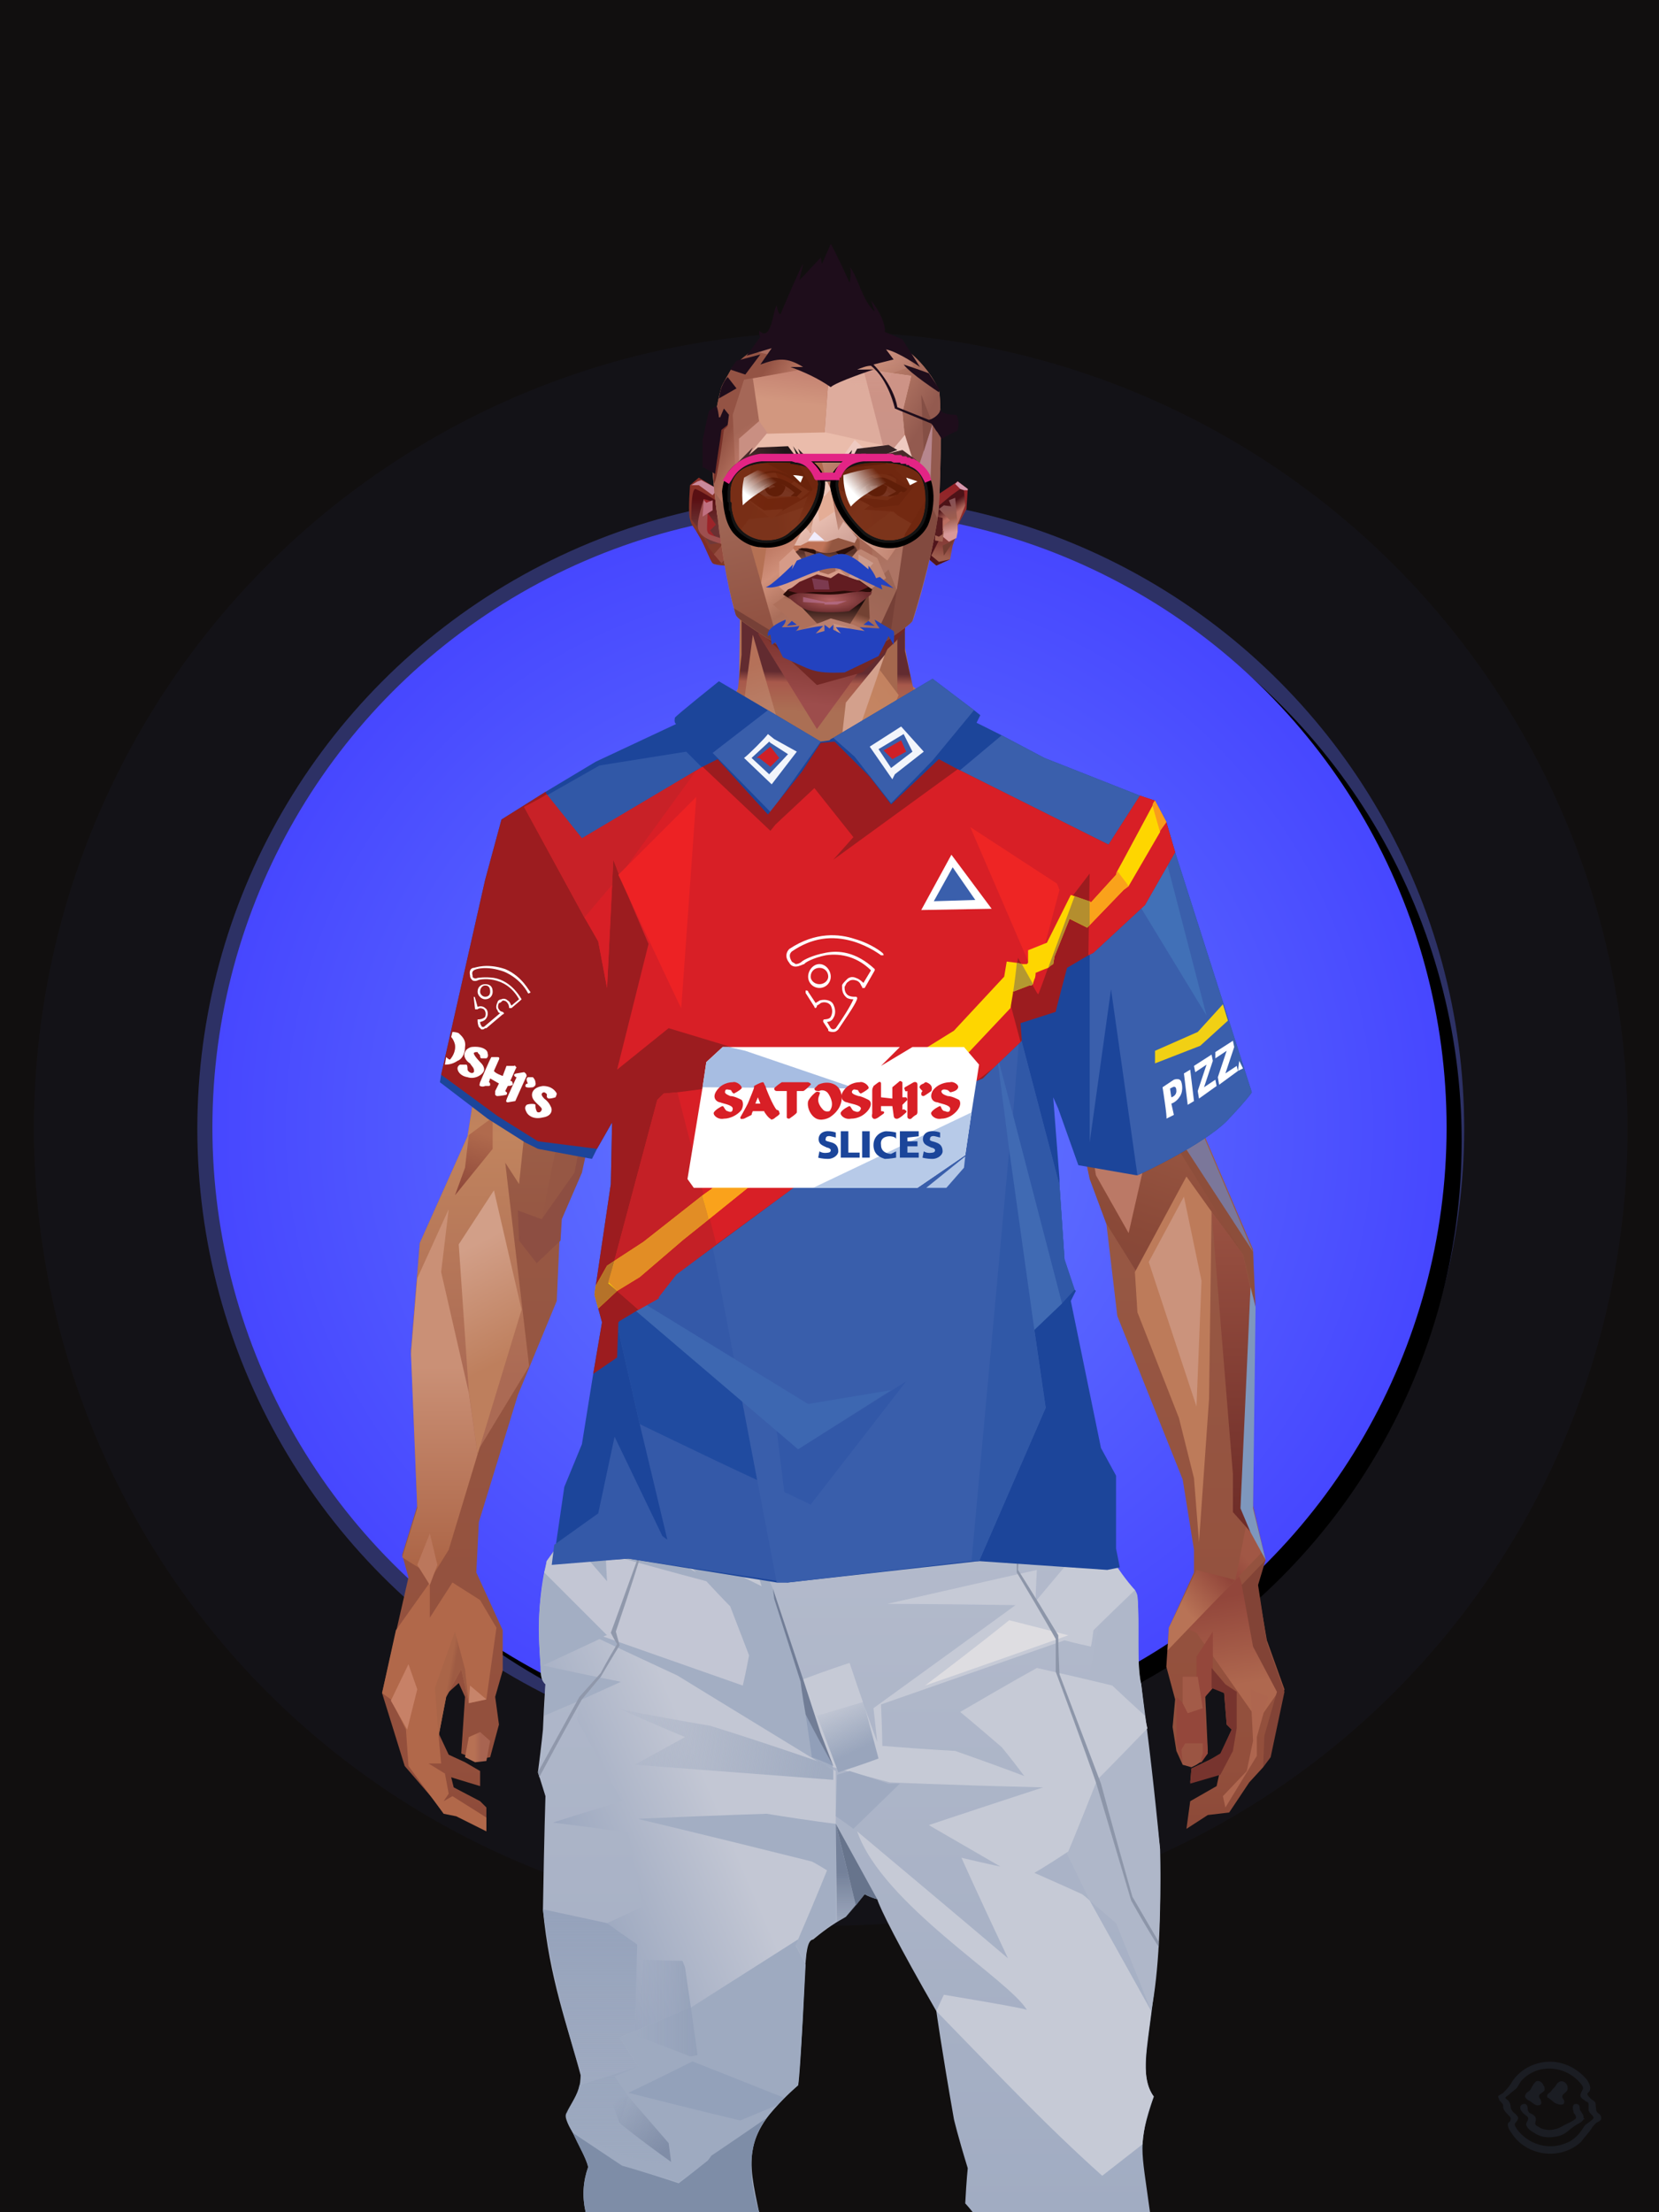 <?xml version="1.0" encoding="UTF-8"?><svg width="1320px" height="1760px" viewBox="0 0 1320 1760" version="1.1" xmlns="http://www.w3.org/2000/svg" xmlns:xlink="http://www.w3.org/1999/xlink"><defs><filter width="130%" height="130%" x="-15%" y="-15%" id="id-30211" filterUnits="objectBoundingBox"><feGaussianBlur in="SourceGraphic" stdDeviation="50"></feGaussianBlur></filter><filter width="124%" height="124%" x="-12%" y="-12%" id="id-30212" filterUnits="objectBoundingBox"><feGaussianBlur in="SourceGraphic" stdDeviation="50"></feGaussianBlur></filter><radialGradient cx="50%" cy="50%" r="70%" id="id-30213" fx="50%" fy="50%" gradientTransform=" translate(0.500,0.500) scale(1,1) translate(-0.500,-0.500)"><stop stop-color="#667DFF" offset="0%"></stop><stop stop-color="#3A31FF" offset="100%"></stop></radialGradient><circle cx="660" cy="897" r="491" id="id-30214"></circle><filter width="107%" height="107%" x="-2%" y="-2%" id="id-30215" filterUnits="objectBoundingBox"><feOffset result="id-30216" in="SourceAlpha" dx="12" dy="11"></feOffset><feGaussianBlur result="id-30217" in="SourceGraphic" stdDeviation="10"></feGaussianBlur><feColorMatrix in="SourceGraphic" type="matrix" values="0 0 0 0 0 0 0 0 0 0 0 0 0 0 0 0 0 0 0.500 0"></feColorMatrix></filter></defs><g stroke="none" stroke-width="1" fill="none" id="id-30220" fill-rule="evenodd"><g id="id-30221"><rect fill="#110F0F" width="1320" height="1760" x="0" y="0" id="id-30222"></rect><circle cx="661" cy="898" r="504" fill="#5F6DFF" opacity="0.579" id="id-30223" filter="url(#id-30211)"></circle><circle cx="661" cy="898" r="634" fill="#5F6DFF" opacity="0.181" id="id-30223" filter="url(#id-30212)"></circle><g id="id-30223"><use fill="#000000" fill-opacity="1" xlink:href="#id-30214" filter="url(#id-30215)"></use><use fill="url(#id-30213)" xlink:href="#id-30214" fill-rule="evenodd"></use></g></g></g><defs><linearGradient x1="50%" y1="6%" x2="50%" y2="100%" id="id-110524"><stop stop-color="#B37355" offset="0%"></stop><stop stop-color="#C58B67" offset="8%"></stop><stop stop-color="#A5684C" offset="20%"></stop><stop stop-color="#975844" offset="34%"></stop><stop stop-color="#934F3C" offset="71%"></stop><stop stop-color="#602521" offset="100%"></stop></linearGradient><linearGradient x1="50%" y1="-10%" x2="50%" y2="84%" id="id-110525"><stop stop-color="#A86549" offset="0%"></stop><stop stop-color="#C1845E" offset="49%"></stop><stop stop-color="#AB6A54" offset="100%"></stop></linearGradient><linearGradient x1="57%" y1="50%" x2="47%" y2="56%" id="id-110526"><stop stop-color="#7A3A33" offset="0%"></stop><stop stop-color="#783731" offset="100%"></stop></linearGradient><linearGradient x1="45%" y1="35%" x2="55%" y2="47%" id="id-110527"><stop stop-color="#A66552" offset="0%"></stop><stop stop-color="#824237" offset="100%"></stop></linearGradient><linearGradient x1="54%" y1="31%" x2="47%" y2="81%" id="id-110528"><stop stop-color="#A5684E" offset="0%"></stop><stop stop-color="#A7644C" offset="20%"></stop><stop stop-color="#8A4938" offset="71%"></stop><stop stop-color="#854739" offset="81%"></stop><stop stop-color="#824036" offset="100%"></stop></linearGradient><linearGradient x1="43%" y1="38%" x2="54%" y2="44%" id="id-110529"><stop stop-color="#AA6548" offset="0%"></stop><stop stop-color="#9E5B43" offset="100%"></stop></linearGradient><linearGradient x1="46%" y1="8%" x2="58%" y2="82%" id="id-110530"><stop stop-color="#C9906F" offset="0%"></stop><stop stop-color="#A45848" offset="100%"></stop></linearGradient><linearGradient x1="50%" y1="41%" x2="49%" y2="65%" id="id-110531"><stop stop-color="#622B30" offset="0%"></stop><stop stop-color="#A8594B" offset="27%"></stop><stop stop-color="#AB6F54" offset="100%"></stop></linearGradient><linearGradient x1="63%" y1="4%" x2="25%" y2="77%" id="id-110532"><stop stop-color="#D2A185" offset="0%"></stop><stop stop-color="#D5A88F" offset="55%"></stop><stop stop-color="#B97A5D" offset="100%"></stop></linearGradient><linearGradient x1="50%" y1="23%" x2="41%" y2="77%" id="id-110533"><stop stop-color="#7F3531" offset="0%"></stop><stop stop-color="#9D4D4C" offset="100%"></stop></linearGradient><linearGradient x1="47%" y1="22%" x2="55%" y2="89%" id="id-110534"><stop stop-color="#B57159" offset="0%"></stop><stop stop-color="#BC8971" offset="100%"></stop></linearGradient><linearGradient x1="86%" y1="87%" x2="11%" y2="66%" id="id-110535"><stop stop-color="#9E5C4A" offset="0%"></stop><stop stop-color="#8C4E40" offset="100%"></stop></linearGradient><linearGradient x1="71%" y1="11%" x2="50%" y2="100%" id="id-110536"><stop stop-color="#B27255" offset="0%"></stop><stop stop-color="#A5684C" offset="100%" stop-opacity="0"></stop></linearGradient><linearGradient x1="66%" y1="46%" x2="56%" y2="43%" id="id-110537"><stop stop-color="#8E5040" offset="0%"></stop><stop stop-color="#7D403A" offset="100%"></stop></linearGradient><linearGradient x1="100%" y1="41%" x2="50%" y2="63%" id="id-110538"><stop stop-color="#712725" offset="0%"></stop><stop stop-color="#732825" offset="100%"></stop></linearGradient><linearGradient x1="69%" y1="20%" x2="50%" y2="100%" id="id-110539"><stop stop-color="#925342" offset="0%"></stop><stop stop-color="#9D5A48" offset="100%"></stop></linearGradient><linearGradient x1="36%" y1="20%" x2="57%" y2="81%" id="id-110540"><stop stop-color="#B07254" offset="0%"></stop><stop stop-color="#B37355" offset="100%"></stop></linearGradient><linearGradient x1="26%" y1="83%" x2="92%" y2="50%" id="id-110541"><stop stop-color="#C48864" offset="0%" stop-opacity="0"></stop><stop stop-color="#C38B6B" offset="99%"></stop></linearGradient><linearGradient x1="17%" y1="56%" x2="85%" y2="45%" id="id-110542"><stop stop-color="#D0A183" offset="0%" stop-opacity="0"></stop><stop stop-color="#D0A183" offset="51%"></stop><stop stop-color="#C68E6E" offset="100%"></stop></linearGradient><linearGradient x1="17%" y1="24%" x2="74%" y2="87%" id="id-110543"><stop stop-color="#C78E6C" offset="0%"></stop><stop stop-color="#B87755" offset="100%"></stop></linearGradient><linearGradient x1="26%" y1="42%" x2="80%" y2="75%" id="id-110544"><stop stop-color="#D9B09C" offset="0%"></stop><stop stop-color="#D5A88F" offset="100%" stop-opacity="0"></stop></linearGradient><linearGradient x1="29%" y1="56%" x2="77%" y2="50%" id="id-110545"><stop stop-color="#CDA484" offset="0%"></stop><stop stop-color="#CB9D7C" offset="100%" stop-opacity="0"></stop></linearGradient><linearGradient x1="74%" y1="24%" x2="34%" y2="74%" id="id-110546"><stop stop-color="#C38260" offset="0%"></stop><stop stop-color="#C58865" offset="100%"></stop></linearGradient><linearGradient x1="66%" y1="100%" x2="40%" y2="0%" id="id-110547"><stop stop-color="#BC7A58" offset="0%"></stop><stop stop-color="#D7AA98" offset="46%"></stop><stop stop-color="#C28360" offset="100%"></stop></linearGradient><linearGradient x1="52%" y1="13%" x2="59%" y2="75%" id="id-110548"><stop stop-color="#92463B" offset="0%"></stop><stop stop-color="#AF684F" offset="100%"></stop></linearGradient><linearGradient x1="28%" y1="76%" x2="73%" y2="20%" id="id-110549"><stop stop-color="#B87356" offset="0%"></stop><stop stop-color="#91453A" offset="67%"></stop><stop stop-color="#A15745" offset="100%"></stop></linearGradient><linearGradient x1="50%" y1="0%" x2="50%" y2="100%" id="id-110550"><stop stop-color="#9A5242" offset="0%"></stop><stop stop-color="#6C2B27" offset="100%"></stop></linearGradient><linearGradient x1="66%" y1="59%" x2="24%" y2="66%" id="id-110551"><stop stop-color="#A36149" offset="0%"></stop><stop stop-color="#C07F5D" offset="100%"></stop></linearGradient><linearGradient x1="41%" y1="11%" x2="55%" y2="61%" id="id-110552"><stop stop-color="#CD9781" offset="0%"></stop><stop stop-color="#B4705C" offset="100%"></stop></linearGradient><linearGradient x1="19%" y1="58%" x2="66%" y2="43%" id="id-110553"><stop stop-color="#D3A389" offset="0%"></stop><stop stop-color="#C38761" offset="100%"></stop></linearGradient><linearGradient x1="73%" y1="50%" x2="30%" y2="53%" id="id-110554"><stop stop-color="#9B5F42" offset="0%"></stop><stop stop-color="#B67B61" offset="100%"></stop></linearGradient><linearGradient x1="31%" y1="0%" x2="50%" y2="100%" id="id-110555"><stop stop-color="#D5A897" offset="0%"></stop><stop stop-color="#D1A08E" offset="100%"></stop></linearGradient><linearGradient x1="29%" y1="43%" x2="65%" y2="100%" id="id-110556"><stop stop-color="#D29D85" offset="0%"></stop><stop stop-color="#C18265" offset="100%"></stop></linearGradient><linearGradient x1="13%" y1="78%" x2="84%" y2="50%" id="id-110557"><stop stop-color="#B77456" offset="0%"></stop><stop stop-color="#AA6244" offset="100%"></stop></linearGradient><linearGradient x1="50%" y1="0%" x2="36%" y2="100%" id="id-110558"><stop stop-color="#D1A187" offset="0%"></stop><stop stop-color="#CC957E" offset="100%"></stop></linearGradient><linearGradient x1="50%" y1="28%" x2="64%" y2="55%" id="id-110559"><stop stop-color="#CF9D80" offset="0%"></stop><stop stop-color="#C38869" offset="100%"></stop></linearGradient><linearGradient x1="40%" y1="55%" x2="62%" y2="71%" id="id-110560"><stop stop-color="#B47251" offset="0%"></stop><stop stop-color="#BA7B58" offset="100%"></stop></linearGradient><linearGradient x1="9%" y1="37%" x2="88%" y2="55%" id="id-110561"><stop stop-color="#9D5D46" offset="0%"></stop><stop stop-color="#86473B" offset="100%"></stop></linearGradient><linearGradient x1="62%" y1="19%" x2="50%" y2="100%" id="id-110562"><stop stop-color="#B06A4D" offset="0%"></stop><stop stop-color="#8E483A" offset="100%"></stop></linearGradient><linearGradient x1="45%" y1="18%" x2="51%" y2="67%" id="id-110563"><stop stop-color="#D29F88" offset="0%"></stop><stop stop-color="#BE7F5D" offset="100%"></stop></linearGradient><linearGradient x1="50%" y1="43%" x2="50%" y2="100%" id="id-110564"><stop stop-color="#CA9076" offset="0%"></stop><stop stop-color="#AB6344" offset="100%"></stop></linearGradient><linearGradient x1="45%" y1="50%" x2="58%" y2="50%" id="id-110565"><stop stop-color="#9D5D49" offset="0%"></stop><stop stop-color="#BE836D" offset="100%"></stop></linearGradient><linearGradient x1="33%" y1="74%" x2="77%" y2="42%" id="id-110566"><stop stop-color="#A8644F" offset="0%"></stop><stop stop-color="#B6765A" offset="100%"></stop></linearGradient><linearGradient x1="63%" y1="59%" x2="38%" y2="59%" id="id-110567"><stop stop-color="#A86451" offset="0%"></stop><stop stop-color="#B77154" offset="100%"></stop></linearGradient><linearGradient x1="50%" y1="0%" x2="50%" y2="100%" id="id-110568"><stop stop-color="#BD907D" offset="0%"></stop><stop stop-color="#9E5744" offset="100%"></stop></linearGradient><linearGradient x1="47%" y1="47%" x2="53%" y2="50%" id="id-110569"><stop stop-color="#C19B86" offset="0%"></stop><stop stop-color="#9E5744" offset="100%"></stop></linearGradient><linearGradient x1="50%" y1="0%" x2="50%" y2="100%" id="id-110570"><stop stop-color="#AC6553" offset="0%"></stop><stop stop-color="#9E5644" offset="100%"></stop></linearGradient><linearGradient x1="50%" y1="0%" x2="50%" y2="100%" id="id-110571"><stop stop-color="#B28775" offset="0%"></stop><stop stop-color="#B68776" offset="100%"></stop></linearGradient><linearGradient x1="0%" y1="55%" x2="100%" y2="55%" id="id-110572"><stop stop-color="#A2675E" offset="0%"></stop><stop stop-color="#8F4F4C" offset="100%"></stop></linearGradient><linearGradient x1="50%" y1="0%" x2="50%" y2="100%" id="id-110573"><stop stop-color="#AF8873" offset="0%"></stop><stop stop-color="#93493E" offset="100%"></stop></linearGradient><linearGradient x1="49%" y1="20%" x2="52%" y2="96%" id="id-110574"><stop stop-color="#9B5650" offset="0%"></stop><stop stop-color="#984D3F" offset="100%"></stop></linearGradient><linearGradient x1="50%" y1="0%" x2="50%" y2="100%" id="id-110575"><stop stop-color="#5A1D24" offset="0%"></stop><stop stop-color="#72332B" offset="100%"></stop></linearGradient><linearGradient x1="33%" y1="47%" x2="59%" y2="56%" id="id-110576"><stop stop-color="#8E4D39" offset="0%"></stop><stop stop-color="#7C3A31" offset="100%"></stop></linearGradient></defs><g transform=" translate(304,473)" id="id-110577"><polygon points="174 662 139 824 137 906 146 1082 171 1154 176 1211 174 1230 175 1284 287 1284 284 1265 308 1195 306 1124 345 952 343 912 353 879 362 881 371 877 383 904 391 970 434 1079 457 1202 475 1252 475 1284 596 1284 600 1225 591 1146 609 1103 612 997 596 842 545 671 539 640 528 606 531 569 509 498 522 403 539 360 539 348 563 464 576 498 585 574 637 704 646 760 646 778 626 822 624 853 631 879 629 901 632 920 637 931 647 931 657 920 655 877 659 867 670 874 672 899 676 903 667 923 644 934 643 945 666 939 664 948 643 960 640 982 657 971 674 969 690 945 701 933 704 926 707 923 713 892 718 871 704 832 696 786 703 768 693 725 693 521 652 425 629 282 626 203 612 175 567 156 548 141 530 139 479 114 422 73 416 42 415 1 285 0 284 73 279 83 242 114 196 137 171 139 155 156 108 175 91 228 91 287 68 431 30 516 23 602 28 725 16 764 21 782 0 874 18 932 49 968 59 970 83 982 83 965 78 960 57 949 55 941 78 948 78 936 66 929 53 923 45 906 51 875 61 866 66 877 63 922 75 927 86 925 93 899 90 877 96 856 96 824 75 778 77 738 108 637 139 562 142 495 159 458 180 358 199 403 203 461 211 504 188 564 191 608" fill="url(#id-110524)" id="id-110578"></polygon><polygon points="91 287 68 431 30 516 23 602 72 688 117 614 98 452 109 469 123 336 102 372 109 294 88 309 109 285" fill="url(#id-110525)" id="id-110578"></polygon><polygon points="383 906 391 972 434 1081 457 1204 475 1254 475 1287 596 1287 600 1226 591 1148 609 1105 612 999 602 904 584 908 584 846 535 683 456 705 382 878" fill="url(#id-110526)" id="id-110578"></polygon><polygon points="137 907 146 1083 171 1156 176 1212 174 1232 175 1286 175 1287 287 1287 284 1266 308 1197 306 1126 345 954 343 923 293 814 263 724 247 711" fill="url(#id-110527)" id="id-110578"></polygon><polygon points="545 673 539 641 528 608 531 571 509 500 522 405 539 361 539 350 563 465 576 500 601 540 660 491 688 529 652 427 629 283 626 205 612 177 568 157 548 142 530 141 479 116 422 75 416 44 415 3 360 3 360 715 462 724" fill="url(#id-110528)" id="id-110578"></polygon><polygon points="83 984 59 972 49 970 21 932 19 903 7 879 0 874 11 824 38 786 38 814 56 786 78 800 91 822 83 879 69 882 63 855 51 877 45 908 47 930 37 930 50 938 53 954 49 960 56 956 83 973" fill="#B1684A" id="id-110583"></polygon><polygon points="66 855 69 882 63 855 51 877 45 908 42 870 58 825" fill="url(#id-110529)" id="id-110583"></polygon><polygon points="83 879 69 882 70 868" fill="#C7846A" id="id-110583"></polygon><polygon points="481 376 513 349 558 291 522 368" fill="#885F60" id="id-110586"></polygon><polygon points="313 697 260 560 246 448 259 424 355 408 361 366 317 404 285 409 267 378 313 343 394 351 431 378 420 404 368 399 371 404 449 421 466 441 449 510 466 547 406 697 358 717" fill="url(#id-110530)" id="id-110587"></polygon><polygon points="410 90 430 82 423 76 416 45 416 7 286 9 286 48 283 76 278 86 244 114 195 139 366 139 390 70 410 26" fill="url(#id-110531)" id="id-110588"></polygon><polygon points="182 180 133 231 97 289 97 231 113 182 165 159" fill="url(#id-110532)" id="id-110589"></polygon><polygon points="346 107 384 55 409 31 414 23 299 31" fill="url(#id-110533)" id="id-110590"></polygon><polygon points="287 93 295 32 323 129" fill="url(#id-110534)" id="id-110591"></polygon><polygon points="336 139 314 151 270 146 224 139" fill="#E2B4A4" id="id-110592"></polygon><polygon points="410 84 409 136 461 129" fill="url(#id-110535)" id="id-110593"></polygon><polygon points="173 246 167 286 191 351 263 386 328 330 359 330 359 152 348 139 336 139 309 152" fill="url(#id-110536)" id="id-110594"></polygon><polygon points="464 159 516 190 500 159" fill="url(#id-110537)" id="id-110595"></polygon><polygon points="302 31 346 72 382 62 409 37 416 28 416 13" fill="url(#id-110538)" id="id-110596"></polygon><polygon points="263 151 191 202 219 151" fill="#B17054" id="id-110597"></polygon><polygon points="154 206 170 170 122 188" fill="#DEB7A9" id="id-110598"></polygon><polygon points="358 285 344 299 323 318 305 354 358 345 354 305" fill="url(#id-110539)" id="id-110599"></polygon><polygon points="260 361 265 387 203 371 191 347" fill="#94523B" id="id-110600"></polygon><polygon points="198 362 181 359 167 284" fill="#5E2227" id="id-110601"></polygon><polygon points="477 341 477 335 488 326 496 325 509 338 496 348 485 354" fill="#5D2221" id="id-110602"></polygon><polygon points="314 151 342 220 317 293 237 351 209 318 172 251 185 205 270 146" fill="url(#id-110540)" id="id-110603"></polygon><polygon points="314 151 330 238 209 318 172 251 185 205 270 146" fill="url(#id-110541)" id="id-110603"></polygon><polygon points="314 151 350 205 220 227 185 205 270 146" fill="url(#id-110542)" opacity="0.369" id="id-110603"></polygon><polygon points="211 335 223 322 242 327 244 332 235 353 213 349" fill="#642B26" id="id-110606"></polygon><polygon points="224 339 226 342 226 345 222 349 235 350 242 333 230 338 227 335" fill="#70434F" id="id-110607"></polygon><polygon points="488 343 491 347 486 351 479 338 489 327 495 327 493 336" fill="#6F373C" id="id-110608"></polygon><polygon points="485 339 488 343 493 337" fill="#92523E" id="id-110609"></polygon><polygon points="359 162 359 291 406 325 455 347 529 267 463 182 415 166" fill="url(#id-110543)" id="id-110610"></polygon><polygon points="359 178 359 281 391 302 391 249 489 270 461 189 415 166" fill="url(#id-110544)" id="id-110610"></polygon><polygon points="359 178 359 219 472 220 461 189 415 166 371 163" fill="url(#id-110545)" id="id-110610"></polygon><polygon points="358 178 372 168 440 156 413 137 378 158 411 80 396 60 358 146" fill="url(#id-110546)" id="id-110613"></polygon><polygon points="346 140 358 152 372 129 400 48 369 86 364 130" fill="#D3A08C" id="id-110614"></polygon><polygon points="591 281 601 226 559 159 514 159 523 138 499 156 571 263" fill="url(#id-110547)" id="id-110615"></polygon><polygon points="609 298 626 332 629 285 627 227 614 207 617 251" fill="#8581A0" id="id-110616"></polygon><polygon points="554 159 567 157 612 177 614 192 579 175 603 207 601 226" fill="#B67758" id="id-110617"></polygon><polygon points="641 823 648 826 697 896 713 873 682 781" fill="url(#id-110548)" id="id-110618"></polygon><polygon points="625 840 700 762 688 738 679 784 648 776 626 822" fill="url(#id-110549)" id="id-110618"></polygon><polygon points="648 862 648 845 661 825 661 870 654 878 657 922 652 929 637 929 632 914 632 893 632 877 644 888" fill="#94473B" id="id-110620"></polygon><polygon points="554 375 577 333 607 451 594 508 568 462" fill="#BB7966" id="id-110621"></polygon><polygon points="623 326 643 425 633 431 693 523 652 427 636 326 625 315" fill="#7B779A" id="id-110622"></polygon><polygon points="628 274 638 339 623 314" fill="#6F393C" id="id-110623"></polygon><polygon points="693 523 695 567 685 525 618 416 633 431" fill="#8D4E3B" id="id-110624"></polygon><polygon points="640 463 599 539 601 571 634 655 646 703 650 754 658 640 660 491" fill="#BD7B5A" id="id-110625"></polygon><polygon points="610 531 648 646 652 546 638 479" fill="#CB937C" id="id-110625"></polygon><polygon points="693 748 677 730 677 700 660 491 685 525 691 552 684 727" fill="url(#id-110550)" id="id-110627"></polygon><polygon points="691 746 703 768 693 727 695 567 691 551 683 727" fill="#7E97BD" id="id-110628"></polygon><polygon points="260 559 310 683 355 716 263 713 238 685 195 582" fill="url(#id-110551)" id="id-110629"></polygon><polygon points="637 931 636 919 639 914 653 914 653 922 651 929 648 931 644 933" fill="#9B5543" id="id-110630"></polygon><polygon points="637 861 637 882 641 890 653 886 649 861" fill="#A35B48" id="id-110631"></polygon><polygon points="691 871 693 912 688 936 669 956 671 965 696 924 696 909 705 877" fill="#AE664F" id="id-110632"></polygon><polygon points="703 768 684 788 693 837 712 873 702 908 701 933 707 925 718 873 704 834 697 788" fill="#824336" id="id-110633"></polygon><polygon points="667 939 643 946 644 934 657 928 667 922 676 903 672 899 670 874 660 870 660 854 671 867 680 873 680 902 677 920" fill="#77342E" id="id-110634"></polygon><polygon points="361 510 359 634 426 561 420 535" fill="url(#id-110552)" opacity="0.626" id="id-110635"></polygon><polygon points="319 403 289 399 268 380 313 343 361 348 362 372" fill="url(#id-110553)" id="id-110636"></polygon><polygon points="171 141 168 151 180 151 204 139 196 138" fill="url(#id-110554)" id="id-110637"></polygon><polygon points="359 308 362 360 382 334" fill="#BB7863" opacity="0.625" id="id-110638"></polygon><polygon points="360 546 360 584 387 551 374 540" fill="url(#id-110555)" opacity="0.626" id="id-110639"></polygon><polygon points="346 542 360 547 373 540 360 534" fill="#763735" id="id-110640"></polygon><polygon points="325 545 277 503 259 561 308 579" fill="url(#id-110556)" opacity="0.758" id="id-110641"></polygon><polygon points="389 499 460 467 449 510 404 520" fill="url(#id-110557)" id="id-110642"></polygon><polygon points="364 491 361 403 420 428" fill="url(#id-110558)" opacity="0.758" id="id-110643"></polygon><polygon points="262 446 333 446 323 469 279 492" fill="url(#id-110559)" opacity="0.758" id="id-110644"></polygon><polygon points="259 425 279 496 259 561 236 528 213 443 227 425 243 447" fill="url(#id-110560)" id="id-110645"></polygon><polygon points="412 343 444 374 466 383 499 351 447 354 416 339" fill="url(#id-110561)" id="id-110646"></polygon><polygon points="164 252 163 278 128 284" fill="#85483C" id="id-110647"></polygon><polygon points="58 478 88 441 88 416 69 430 66 456" fill="url(#id-110562)" id="id-110648"></polygon><polygon points="76 684 69 634 61 517 89 474 111 569" fill="url(#id-110563)" id="id-110649"></polygon><polygon points="53 489 47 539 69 635 76 684 53 760 40 781 16 766 28 727 23 604 28 544" fill="url(#id-110564)" id="id-110650"></polygon><polygon points="136 452 127 497 153 460 177 340 170 300" fill="#965744" id="id-110651"></polygon><polygon points="181 359 159 460 143 497 142 514 123 532 109 514 108 490 127 497 153 460 177 340" fill="#8D4E42" id="id-110651"></polygon><polygon points="38 747 28 772 38 788 44 772" fill="#BB775C" id="id-110653"></polygon><polygon points="359 379 342 413 361 444 377 417" fill="url(#id-110565)" id="id-110654"></polygon><polygon points="196 581 260 561 229 519" fill="url(#id-110566)" id="id-110655"></polygon><polygon points="74 929 66 925 69 909 78 905 86 912 83 928" fill="url(#id-110567)" id="id-110656"></polygon><polygon points="20 903 7 880 21 851 28 871" fill="#C78167" id="id-110657"></polygon><polygon points="218 1123 203 1040 191 913 171 1090 182 1169 230 1208 261 1237 270 1213 234 1175 212 1157 272 1191 281 1169" fill="url(#id-110568)" opacity="0.808" id="id-110658"></polygon><polygon points="182 1207 181 1155 213 1106 236 1166 230 1210" fill="#A8614D" id="id-110659"></polygon><polygon points="187 902 211 1137 227 1161 275 1187 299 1137 272 1009 299 918 269 791 211 836" fill="url(#id-110569)" id="id-110660"></polygon><polygon points="288 1079 311 1040 311 942 295 903 264 1019 275 1188 301 1137" fill="url(#id-110570)" id="id-110661"></polygon><polygon points="584 908 604 1008 608 1106 614 998 599 887" fill="#848BB1" id="id-110662"></polygon><polygon points="430 886 488 1140 535 1115 561 925 566 886 536 816 500 786" fill="url(#id-110571)" opacity="0.792" id="id-110663"></polygon><polygon points="581 921 588 1011 584 1112 576 1162 544 1046 566 886" fill="url(#id-110572)" id="id-110664"></polygon><polygon points="561 1247 518 1200 472 1112 494 931 505 931 594 1188 579 1244" fill="url(#id-110573)" id="id-110665"></polygon><polygon points="531 1221 539 1263 536 1269 516 1287 509 1287 500 1263 513 1199 488 1226 462 1170 472 1101 427 1010 398 877 469 771 518 739 536 818 500 787 433 890 477 1078 534 1212" fill="url(#id-110574)" id="id-110666"></polygon><polygon points="321 1058 284 852 258 721 266 733 371 879 362 883 354 881 343 914 345 954" fill="#995346" id="id-110667"></polygon><polygon points="429 1068 424 875 536 705 454 704 380 865 384 906 391 972" fill="#9E5752" opacity="0.394" id="id-110668"></polygon><polygon points="175 1262 194 1287 206 1287 225 1226 213 1249 175 1221 174 1232" fill="#743428" id="id-110669"></polygon><polygon points="528 1227 554 1234 569 1169 549 1168" fill="#AC7064" id="id-110670"></polygon><polygon points="546 678 545 672 539 641 528 608 531 571 509 500 522 405 539 361 539 350 547 389 542 330 558 289 517 369 528 369 517 411 499 442 509 465 488 531 507 525 522 585 449 724" fill="url(#id-110575)" id="id-110578"></polygon><polygon points="402 722 490 609 522 585 449 723" fill="#94493C" id="id-110672"></polygon><polygon points="174 664 139 826 137 907 139 937 238 690 352 886 354 881 362 883 371 879 383 906 471 773 548 712 596 844 545 673 539 641 478 697 449 723 278 705 232 657 188 566 191 610" fill="url(#id-110576)" id="id-110578"></polygon><polygon points="189 616 211 620 190 586 190 609" fill="#813F3A" id="id-110674"></polygon><polygon points="139 836 225 709 167 697 139 826" fill="#753E2A" id="id-110675"></polygon><polygon points="518 734 596 843 547 678" fill="#622B30" id="id-110676"></polygon><polygon points="415 778 447 726 314 744 329 762" fill="#A6564C" opacity="0.520" id="id-110578"></polygon><polygon points="411 685 463 666 456 573" fill="#7A3B33" id="id-110678"></polygon></g><defs><linearGradient x1="53%" y1="5%" x2="47%" y2="91%" id="id-111278"><stop stop-color="#932126" offset="0%"></stop><stop stop-color="#873F39" offset="82%"></stop><stop stop-color="#9E5E4F" offset="100%"></stop></linearGradient><linearGradient x1="62%" y1="61%" x2="50%" y2="36%" id="id-111279"><stop stop-color="#BA6E61" offset="0%"></stop><stop stop-color="#4D1217" offset="100%"></stop></linearGradient><linearGradient x1="50%" y1="13%" x2="57%" y2="81%" id="id-111280"><stop stop-color="#885154" offset="0%"></stop><stop stop-color="#9E5E4F" offset="52%"></stop><stop stop-color="#D79898" offset="100%"></stop></linearGradient><linearGradient x1="50%" y1="0%" x2="54%" y2="88%" id="id-111281"><stop stop-color="#8B2F27" offset="0%"></stop><stop stop-color="#803A2B" offset="100%"></stop></linearGradient><linearGradient x1="36%" y1="75%" x2="36%" y2="18%" id="id-111282"><stop stop-color="#6F3938" offset="0%"></stop><stop stop-color="#590F13" offset="100%"></stop></linearGradient><linearGradient x1="33%" y1="21%" x2="62%" y2="79%" id="id-111283"><stop stop-color="#A56757" offset="0%"></stop><stop stop-color="#B57363" offset="10%"></stop><stop stop-color="#B9735D" offset="53%"></stop><stop stop-color="#D0907A" offset="70%"></stop><stop stop-color="#AA6E5A" offset="88%"></stop><stop stop-color="#AD7464" offset="100%"></stop></linearGradient><linearGradient x1="28%" y1="56%" x2="79%" y2="54%" id="id-111284"><stop stop-color="#C89A8A" offset="0%"></stop><stop stop-color="#E0AD98" offset="16%"></stop><stop stop-color="#C08C7D" offset="100%"></stop></linearGradient><linearGradient x1="68%" y1="59%" x2="18%" y2="46%" id="id-111285"><stop stop-color="#B78372" offset="0%"></stop><stop stop-color="#B4786A" offset="100%"></stop></linearGradient><linearGradient x1="26%" y1="17%" x2="91%" y2="50%" id="id-111286"><stop stop-color="#945344" offset="0%"></stop><stop stop-color="#B3715E" offset="16%"></stop><stop stop-color="#CB8C74" offset="51%"></stop><stop stop-color="#935A4F" offset="100%"></stop></linearGradient><linearGradient x1="45%" y1="16%" x2="52%" y2="84%" id="id-111287"><stop stop-color="#9F6554" offset="0%"></stop><stop stop-color="#925343" offset="100%"></stop></linearGradient><linearGradient x1="91%" y1="32%" x2="50%" y2="77%" id="id-111288"><stop stop-color="#9D6655" offset="0%"></stop><stop stop-color="#A96C5D" offset="100%"></stop></linearGradient><linearGradient x1="72%" y1="40%" x2="61%" y2="55%" id="id-111289"><stop stop-color="#734233" offset="0%"></stop><stop stop-color="#AE705B" offset="100%"></stop></linearGradient><linearGradient x1="50%" y1="33%" x2="50%" y2="100%" id="id-111290"><stop stop-color="#1E0D0C" offset="0%"></stop><stop stop-color="#7F4D40" offset="100%"></stop></linearGradient><linearGradient x1="34%" y1="50%" x2="87%" y2="60%" id="id-111291"><stop stop-color="#D09A88" offset="0%"></stop><stop stop-color="#C38774" offset="100%"></stop></linearGradient><linearGradient x1="14%" y1="54%" x2="60%" y2="65%" id="id-111292"><stop stop-color="#945B4B" offset="0%"></stop><stop stop-color="#894336" offset="50%"></stop><stop stop-color="#824937" offset="100%"></stop></linearGradient><linearGradient x1="50%" y1="0%" x2="50%" y2="100%" id="id-111293"><stop stop-color="#CE9386" offset="0%"></stop><stop stop-color="#C99387" offset="100%"></stop></linearGradient><linearGradient x1="50%" y1="9%" x2="44%" y2="54%" id="id-111294"><stop stop-color="#C58372" offset="0%"></stop><stop stop-color="#D2977F" offset="100%"></stop></linearGradient><linearGradient x1="61%" y1="87%" x2="61%" y2="8%" id="id-111295"><stop stop-color="#DEAC9D" offset="0%" stop-opacity="0"></stop><stop stop-color="#D69C96" offset="100%"></stop></linearGradient><radialGradient cx="50%" cy="39%" r="61%" id="id-111296" fx="50%" fy="39%" gradientTransform=" translate(0.500,0.392) scale(0.254,1) rotate(90) scale(1,3) translate(-0.500,-0.392)"><stop stop-color="#B36061" offset="0%"></stop><stop stop-color="#6C2C2E" offset="100%"></stop></radialGradient><linearGradient x1="67%" y1="12%" x2="50%" y2="100%" id="id-111297"><stop stop-color="#8D5644" offset="0%"></stop><stop stop-color="#E0AD98" offset="100%"></stop></linearGradient><linearGradient x1="45%" y1="50%" x2="56%" y2="52%" id="id-111298"><stop stop-color="#BF7357" offset="0%"></stop><stop stop-color="#945741" offset="100%"></stop></linearGradient><linearGradient x1="18%" y1="22%" x2="62%" y2="71%" id="id-111299"><stop stop-color="#A5624F" offset="0%"></stop><stop stop-color="#C59181" offset="100%"></stop></linearGradient><linearGradient x1="50%" y1="35%" x2="87%" y2="93%" id="id-111300"><stop stop-color="#EEC5B7" offset="0%"></stop><stop stop-color="#D1A398" offset="100%"></stop></linearGradient><linearGradient x1="50%" y1="115%" x2="50%" y2="50%" id="id-111301"><stop stop-color="#925F51" offset="0%"></stop><stop stop-color="#593128" offset="100%"></stop></linearGradient><linearGradient x1="73%" y1="44%" x2="22%" y2="46%" id="id-111302"><stop stop-color="#1F1619" offset="0%"></stop><stop stop-color="#492A2A" offset="100%"></stop></linearGradient></defs><g transform=" translate(548,259)" id="id-111303"><g id="id-111304"><g transform=" translate(0,121)" id="id-111305"><polygon points="199 13 214 3 222 9 221 25 214 38 214 43 210 54 208 65 197 70 190 64" fill="url(#id-111278)" id="id-111306"></polygon><polygon points="197 24 209 14 216 9 219 10 220 22 214 37 195 43" fill="url(#id-111279)" id="id-111307"></polygon><polygon points="203 38 208 34 199 25 203 22 209 23 207 18 212 16 214 38 214 43 213 48 207 51 201 46" fill="url(#id-111280)" id="id-111306"></polygon><polygon points="212 5 214 3 222 9 222 10 219 10 216 9" fill="#D497AD" id="id-111306"></polygon><polygon points="208 65 197 70 190 64 194 42 199 50 193 62 199 67" fill="#50151B" id="id-111306"></polygon><polygon points="203 62 202 54 211 50" fill="#723C31" id="id-111311"></polygon><polygon points="196 50 202 51 203 42 196 46" fill="#A06051" id="id-111312"></polygon><polygon points="194 45 199 47 202 45 202 32 197 31" fill="#561B1F" id="id-111313"></polygon><path d=" M 30,70 C 24,70 20,69 19,68 C 17,66 12,52 8,46 C 4,39 2,38 1,33 C 0,30 0,21 1,6 L 8,0 L 23,9 L 30,70 Z" fill="url(#id-111281)" id="id-111314"></path><polygon points="8 6 2 6 7 3 10 2 23 9 19 14" fill="#C9899B" id="id-111314"></polygon><path d=" M 26,68 C 23,69 20,69 19,68 C 17,66 12,52 8,46 C 7,44 6,43 6,42 C 9,45 10,47 12,48 C 13,50 14,52 16,56 L 26,68 Z" fill="#7E2E28" id="id-111314"></path><polygon points="26 68 29 65 27 53 20 61" fill="#954B3F" id="id-111314"></polygon><path d=" M 23,19 C 12,12 6,9 5,9 C 3,10 2,18 2,33 L 17,53 L 26,52 L 23,19 Z" fill="url(#id-111282)" id="id-111318"></path><polygon points="12 17 19 19 18 26 15 28 22 38 21 49 12 44" fill="#9C2429" id="id-111319"></polygon><path d=" M 27,53 C 16,50 10,47 8,42 C 6,38 8,30 12,17 L 15,23 C 15,36 14,42 15,43 C 15,45 18,46 25,48 L 27,53 Z" fill="#9E4F4F" id="id-111320"></path><polygon points="11 31 19 26 19 18 14 20 12 18" fill="#C07080" id="id-111321"></polygon><polygon points="20 46 17 42 22 37 25 48" fill="#6A3032" id="id-111322"></polygon></g><g transform=" translate(18,0)" id="id-111323"><path d=" M 20,231 C 18,227 11,201 5,153 C 3,140 2,128 1,117 C -1,91 4,63 8,49 C 9,46 16,35 16,34 C 30,20 56,0 94,0 C 157,0 178,45 181,51 C 183,57 183,111 181,144 C 178,177 162,232 160,235 C 158,239 124,261 119,264 C 113,266 74,267 69,264 C 64,261 22,235 20,231 Z" fill="url(#id-111283)" id="id-111324"></path><polygon points="7 140 17 117 33 106 149 120 167 144 154 168 73 161 39 177 29 171" fill="url(#id-111284)" id="id-111325"></polygon><polygon points="7 140 17 117 33 106 31 136 77 131 86 136 75 144 52 152 49 152 30 154 23 163" fill="url(#id-111285)" id="id-111325"></polygon><path d=" M 5,153 C 3,140 2,128 1,117 C -1,91 4,63 8,49 C 9,46 16,35 16,34 C 30,20 56,0 94,0 C 157,0 178,45 181,51 C 183,57 183,111 181,144 C 181,149 180,153 179,158 L 159,161 L 145,148 L 115,146 L 101,161 L 86,110 L 108,103 C 144,108 161,111 161,110 C 158,100 155,92 154,86 C 152,81 151,76 149,69 L 159,43 L 95,32 L 26,43 L 17,71 L 19,112 L 5,153 Z" fill="url(#id-111286)" id="id-111324"></path><polygon points="39 209 44 175 39 177 29 171" fill="#B57154" id="id-111325"></polygon><path d=" M 20,231 C 18,227 11,201 5,153 C 4,146 3,140 3,133 L 30,171 L 54,255 C 40,246 21,234 20,231 Z" fill="url(#id-111287)" id="id-111324"></path><polygon points="120 214 141 194 148 212 132 249 115 262 65 259 56 251 73 255 98 256" fill="url(#id-111288)" id="id-111330"></polygon><path d=" M 20,231 C 19,230 19,228 18,225 L 69,256 L 115,258 L 131,246 L 148,209 L 145,247 C 134,254 122,262 119,264 C 113,266 74,267 69,264 C 64,261 22,235 20,231 Z" fill="#764037" id="id-111324"></path><polygon points="80 183 80 201 103 202 128 183 128 174 108 161" fill="#A66755" id="id-111332"></polygon><polygon points="99 197 98 188 119 178 132 185 139 201 121 214" fill="#BE8572" id="id-111333"></polygon><polygon points="108 201 117 190 117 182 129 189 115 204" fill="#CC9B8C" id="id-111334"></polygon><polygon points="60 213 54 208 54 188 67 176 88 184 86 187 86 196 93 198 102 194 113 205" fill="#D69B88" id="id-111335"></polygon><polygon points="49 222 65 211 125 212 126 233 120 246 75 244" fill="url(#id-111289)" id="id-111336"></polygon><polygon points="125 214 110 238 84 237 70 222" fill="url(#id-111290)" id="id-111337"></polygon><polygon points="69 252 62 246 95 233 113 238 123 243 121 251 98 256" fill="#BA806F" id="id-111338"></polygon><polygon points="102 249 97 237 108 240 117 246" fill="#C69384" id="id-111339"></polygon><polygon points="151 171 140 187 108 161 141 174" fill="url(#id-111291)" id="id-111340"></polygon><polygon points="117 109 126 125 157 130 163 120 151 101" fill="#7D4C3D" id="id-111341"></polygon><polygon points="160 158 150 172 141 175 119 166 143 148" fill="#CB9D8D" id="id-111340"></polygon><polygon points="160 128 146 114 155 108 164 117 167 125 163 122" fill="#8C594E" id="id-111343"></polygon><polygon points="86 130 91 122 88 109 70 105" fill="#AF694D" id="id-111344"></polygon><polygon points="23 133 41 147 57 147 80 134 85 140 87 129 74 106 31 109 31 122" fill="url(#id-111292)" id="id-111345"></polygon><polygon points="43 109 60 118 72 128 82 133 69 109 52 105" fill="#593225" id="id-111346"></polygon><polygon points="28 138 48 154 57 146 42 147" fill="#CE9581" id="id-111347"></polygon><polygon points="94 31 159 40 152 69 154 90 145 103 90 86" fill="#DEAC9D" id="id-111348"></polygon><path d=" M 180,154 C 175,187 161,232 160,235 C 159,237 151,243 142,249 L 154,166 L 172,136 L 180,154 Z" fill="#824A3F" id="id-111324"></path><polygon points="121 35 159 40 152 69 154 90 145 103 138 101" fill="url(#id-111293)" id="id-111348"></polygon><polygon points="38 76 33 42 94 31 90 86 42 86" fill="url(#id-111294)" id="id-111351"></polygon><polygon points="45 86 38 76 22 90 22 112" fill="#C98F82" id="id-111352"></polygon><path d=" M 32,20 C 47,10 68,0 94,0 C 115,0 131,5 143,11 L 161,32 L 143,38 L 139,62 L 93,34 L 32,20 Z" fill="url(#id-111295)" opacity="0.484" id="id-111324"></path><polygon points="174 133 176 78 165 112" fill="#B7868E" id="id-111354"></polygon><polygon points="167 55 176 78 169 100" fill="#854F45" id="id-111354"></polygon><polygon points="28 105 44 86 91 85 140 96 88 109 55 101" fill="#EABCAB" id="id-111356"></polygon><polygon points="104 105 128 105 160 106 154 87 144 99 126 102 114 91" fill="#EECAC1" id="id-111357"></polygon></g></g><g transform=" translate(75,197)" id="id-111358"><polygon points="0 17 4 13 27 3 38 6 44 2 61 6 71 13 69 17 34 28 5 20" fill="#290B08" id="id-111359"></polygon><polygon points="12 16 4 14 13 7 27 1 38 4 44 0 60 6 68 11 59 15 49 14 38 15 24 15" fill="#621C21" id="id-111359"></polygon><polygon points="36 6 37 13 25 13 23 4" fill="#7C3A4F" id="id-111359"></polygon><path d=" M 4,19 C 11,25 16,29 22,30 C 30,32 52,31 53,30 C 54,29 60,25 70,17 L 71,14 C 71,15 70,15 67,15 C 64,15 64,14 58,15 C 52,15 48,17 37,17 C 26,17 15,15 12,16 C 10,16 7,17 4,19 Z" fill="url(#id-111296)" id="id-111362"></path><polygon points="16 19 16 23 33 24 33 25 43 25 51 22 34 23" fill="#C07AA2" opacity="0.532" id="id-111363"></polygon></g><polygon points="95 135 84 164 97 164 104 130 99 130" fill="url(#id-111297)" id="id-111364"></polygon><polygon points="84 175 83 177 90 186 105 186 109 187 114 187 119 181 124 182 126 185 130 184 136 177 136 171 134 169 105 165" fill="url(#id-111298)" id="id-111365"></polygon><polygon points="119 163 111 125 119 122 144 143" fill="url(#id-111299)" id="id-111366"></polygon><path d=" M 84,175 L 92,160 L 97,165 L 104,130 L 109,122 L 113,130 L 119,163 L 123,156 L 134,169 L 132,173 L 119,169 L 110,172 L 95,172 C 93,173 91,174 89,175 C 88,175 86,175 84,175 Z" fill="url(#id-111300)" id="id-111367"></path><polygon points="179 128 167 143 148 145 115 128 126 112 137 110 148 120 161 118 172 126" fill="#6D4037" id="id-111368"></polygon><polygon points="102 140 104 130 108 136 113 130 116 148 104 156" fill="#E4AD96" id="id-111367"></polygon><polygon points="95 171 100 164 108 171" fill="#F0ECFD" id="id-111370"></polygon><path d=" M 110,181 C 103,181 97,177 93,177 C 90,177 88,178 85,180 L 90,186 L 105,186 L 109,187 L 114,187 L 119,181 L 124,182 L 126,185 L 130,184 L 134,179 C 133,176 132,175 131,175 C 130,175 117,181 110,181 Z" fill="url(#id-111301)" id="id-111365"></path><polygon points="92 180 94 186 105 186 97 179" fill="#895445" id="id-111365"></polygon><polygon points="117 180 131 175 132 177 124 182 119 182" fill="#290E08" id="id-111373"></polygon><polygon points="87 178 90 177 99 178 101 179 101 182 94 180" fill="#290E08" id="id-111374"></polygon><g transform=" translate(34,94)" id="id-111375"><path d=" M 0,26 C 4,21 12,17 24,15 C 35,14 45,15 54,18 L 59,16 L 49,2 L 54,14 L 45,2 L 21,3 L 14,9 L 17,3 L 2,18 L 0,26 Z" fill="url(#id-111302)" id="id-111376"></path><polygon points="122 15 138 16 148 23 147 13 136 5 120 9" fill="#492A2A" id="id-111377"></polygon><polygon points="53 4 58 9 57 14" fill="#332325" id="id-111378"></polygon><polygon points="90 12 92 20 132 5 125 1 100 4 93 17 96 5" fill="#352325" id="id-111379"></polygon><polygon points="94 19 123 16 122 8" fill="#1F1619" id="id-111380"></polygon></g><path d=" M 165,122 L 165,128 L 170,132 L 158,139 L 126,136 L 125,133 L 133,127 C 140,121 147,118 152,118 C 157,118 162,120 165,122 Z" fill="#9D7061" id="id-111381"></path><path d=" M 136,129 L 133,127 C 139,123 143,120 146,120 L 150,123 L 136,129 Z" fill="#4F302B" id="id-111381"></path><path d=" M 130,134 L 130,132 C 140,124 148,120 155,121 C 159,122 162,124 166,126 C 168,127 170,128 174,130 C 172,133 171,133 169,132 C 168,133 167,133 167,134 C 165,135 162,136 158,136 L 136,135 L 130,134 Z" fill="#1C1316" id="id-111383"></path><path d=" M 135,133 L 136,135 L 158,136 L 165,132 C 158,127 153,125 149,125 C 144,125 139,128 135,133 Z" fill="#B5A7B5" id="id-111384"></path><path d=" M 135,133 L 136,135 L 140,135 C 142,131 144,129 148,129 C 151,128 155,130 161,134 L 165,132 C 158,127 153,125 149,125 C 144,125 139,128 135,133 Z" fill="#A28F91" id="id-111384"></path><path d=" M 149,136 C 154,136 157,134 158,128 C 154,126 151,124 149,124 C 146,124 144,126 141,128 C 141,133 143,135 149,136 Z" fill="#1B1216" id="id-111384"></path><polygon points="144 128 145 130 150 129 150 127" fill="#8F8793" id="id-111387"></polygon><polygon points="53 127 58 118 69 117 72 123 80 127 84 124 96 132 89 138 86 136 63 138 57 134" fill="#A97665" id="id-111388"></polygon><path d=" M 46,126 C 48,121 54,118 63,116 C 72,114 83,119 96,132 C 84,123 75,118 68,117 C 62,117 55,119 47,126 L 46,126 Z" fill="#4E2B23" id="id-111389"></path><path d=" M 47,134 L 45,132 C 55,124 63,120 69,121 C 76,122 82,126 90,132 L 86,136 L 59,135 L 51,133 L 47,134 Z" fill="#1E1410" id="id-111390"></path><path d=" M 53,132 L 61,136 L 81,136 L 84,133 C 78,128 73,125 69,125 C 64,125 59,127 53,132 Z" fill="#B4A3AF" id="id-111391"></path><path d=" M 53,132 L 58,134 C 60,131 63,130 68,130 C 73,130 78,131 83,134 L 84,133 C 78,128 73,125 69,125 C 64,125 59,127 53,132 Z" fill="#A69398" id="id-111391"></path><path d=" M 69,136 C 73,136 76,133 77,128 C 74,126 71,124 69,124 C 66,124 63,126 60,128 C 61,133 64,136 69,136 Z" fill="#1E1011" id="id-111391"></path><polygon points="63 128 64 130 69 128 67 127" fill="#999AA8" id="id-111394"></polygon></g><defs><linearGradient x1="50%" y1="0%" x2="50%" y2="100%" id="id-83136"><stop stop-color="#B8BECE" offset="0%"></stop><stop stop-color="#A1ACC2" offset="100%"></stop></linearGradient><linearGradient x1="60%" y1="43%" x2="13%" y2="70%" id="id-83137"><stop stop-color="#C3C7D4" offset="0%"></stop><stop stop-color="#9AA6BE" offset="100%"></stop></linearGradient><linearGradient x1="96%" y1="53%" x2="-18%" y2="48%" id="id-83138"><stop stop-color="#A1ACC1" offset="0%"></stop><stop stop-color="#A1ACC1" offset="100%" stop-opacity="0"></stop></linearGradient><linearGradient x1="33%" y1="-3%" x2="63%" y2="70%" id="id-83139"><stop stop-color="#96A4BB" offset="0%" stop-opacity="0"></stop><stop stop-color="#99A5BC" offset="100%"></stop></linearGradient><linearGradient x1="50%" y1="50%" x2="50%" y2="100%" id="id-83140"><stop stop-color="#74819A" offset="0%"></stop><stop stop-color="#74819A" offset="100%" stop-opacity="0.235"></stop></linearGradient><linearGradient x1="50%" y1="0%" x2="50%" y2="100%" id="id-83141"><stop stop-color="#95A2BB" offset="0%"></stop><stop stop-color="#92A0B9" offset="100%" stop-opacity="0"></stop></linearGradient><linearGradient x1="17%" y1="-2%" x2="89%" y2="82%" id="id-83142"><stop stop-color="#808DA7" offset="0%" stop-opacity="0"></stop><stop stop-color="#808DA7" offset="100%"></stop></linearGradient><linearGradient x1="100%" y1="50%" x2="0%" y2="50%" id="id-83143"><stop stop-color="#94A1B9" offset="0%"></stop><stop stop-color="#94A1BB" offset="100%" stop-opacity="0"></stop></linearGradient></defs><g transform=" translate(428,1078)" id="id-83144"><path d=" M 487,682 C 393,682 346,682 346,682 C 342,677 340,675 340,675 C 341,656 342,647 342,647 C 334,621 331,608 331,608 C 321,551 317,522 317,522 C 287,470 272,440 270,433 C 263,431 260,429 260,429 C 250,441 245,447 245,447 C 238,451 231,455 219,465 C 210,466 214,502 207,581 C 162,620 167,640 176,682 C 84,682 38,682 38,682 C 35,669 36,657 40,646 C 37,633 19,607 23,603 C 27,594 34,588 34,573 C 24,535 9,496 4,441 C 5,381 6,351 6,351 C 2,338 0,332 0,332 C 3,309 4,298 4,298 C 5,274 6,262 6,262 C 2,259 3,251 2,246 C 0,220 0,193 7,164 C 23,141 31,130 31,130 C 31,113 40,98 43,82 C 42,71 41,65 41,65 C 53,26 59,7 59,7 C 65,8 69,8 69,8 C 72,18 74,23 74,23 C 106,32 122,36 122,36 C 127,32 130,30 130,30 C 208,33 246,35 246,35 C 316,25 350,19 350,19 C 356,14 359,11 359,11 C 395,4 414,0 414,0 C 413,17 413,26 413,26 C 421,41 418,61 431,74 C 422,83 431,103 443,126 C 439,132 449,162 475,187 C 477,190 477,192 477,192 C 479,214 476,251 480,262 C 486,307 491,350 495,393 C 498,529 472,565 490,590 C 477,629 480,630 487,682 Z" fill="url(#id-83136)" id="id-83145"></path><path d=" M 430,72 C 413,83 354,110 336,118 C 236,155 187,174 187,174 C 182,170 180,168 180,168 C 167,129 160,109 160,109 C 153,95 150,88 150,88 C 144,81 141,78 141,78 C 154,71 160,67 160,67 C 139,51 129,43 129,43 L 127,32 L 130,30 L 246,35 L 350,19 L 359,11 L 414,0 C 413,8 413,17 413,26 C 421,45 417,56 430,72 Z" fill="#C7CAD6" id="id-83146"></path><path d=" M 213,484 L 205,469 L 207,464 L 79,368 C 48,306 33,275 33,275 L 5,287 L 6,261 C 3,260 2,256 2,246 C 1,224 -2,209 7,164 L 31,130 C 30,118 40,97 43,82 L 41,65 L 47,47 L 62,52 L 125,55 L 129,56 L 138,75 L 187,186 L 209,260 L 235,329 L 237,372 L 237,450 L 219,464 C 216,464 213,470 213,484 Z" fill="#A3AEC3" id="id-83147"></path><path d=" M 488,522 L 460,452 L 439,434 C 427,409 421,397 421,397 L 438,259 L 446,216 L 475,187 L 477,192 C 479,214 476,243 480,262 L 495,393 C 496,448 494,491 488,522 Z" fill="#AFB7C9" id="id-83148"></path><path d=" M 481,628 L 449,653 C 402,611 360,566 317,522 C 321,513 323,509 323,509 C 365,516 387,520 389,521 C 375,497 274,437 254,379 C 334,446 374,480 374,480 C 349,427 337,400 337,400 C 358,405 368,407 368,407 C 330,385 311,374 311,374 C 371,354 402,344 402,344 C 321,342 280,340 280,340 C 257,334 246,331 246,331 C 239,329 235,328 235,328 C 227,310 224,301 224,301 C 215,273 211,258 211,258 C 235,249 248,245 248,245 C 262,287 270,308 270,308 C 268,290 267,281 267,281 C 343,226 380,199 380,199 C 312,198 278,198 278,198 C 357,180 397,171 397,171 C 396,188 396,196 396,196 L 443,140 C 452,154 460,170 475,187 C 453,208 442,219 442,219 C 441,228 440,232 440,232 C 426,229 419,227 419,227 L 273,278 C 274,300 274,311 274,311 C 312,314 332,315 332,315 C 369,328 387,335 387,335 C 375,319 369,312 369,312 C 347,293 336,284 336,284 C 377,260 397,249 397,249 C 437,258 457,263 457,263 C 474,279 483,287 483,287 C 484,294 485,297 485,297 C 458,325 445,338 445,338 C 430,376 422,395 422,395 C 404,407 395,412 395,412 C 420,423 433,429 433,429 C 437,432 439,434 439,434 L 488,522 C 486,543 478,574 490,590 C 485,602 482,615 481,628 Z" fill="#C6CAD6" id="id-83149"></path><path d=" M 443,126 C 410,142 394,150 394,150 C 332,159 302,163 302,163 C 340,133 360,118 360,118 C 378,117 387,116 387,116 L 429,78 C 427,87 432,103 443,126 Z" fill="#CACDD8" id="id-83150"></path><path d=" M 308,263 C 353,229 375,211 375,211 L 422,223 C 346,250 308,263 308,263 Z" fill="#DEDDE1" id="id-83151"></path><path d=" M 389,91 C 254,147 187,174 187,174 C 177,146 172,133 172,133 C 172,130 172,128 172,128 C 186,126 193,124 193,124 C 209,128 217,131 217,131 L 337,93 L 389,91 Z" fill="#DDDCE0" id="id-83152"></path><path d=" M 169,123 C 163,105 159,96 159,96 C 161,96 162,95 162,95 C 160,91 159,88 159,88 C 240,90 281,90 281,90 C 326,86 348,84 348,84 C 261,113 218,127 218,127 L 193,119 C 177,122 169,123 169,123 Z" fill="#A9B2C6" id="id-83153"></path><path d=" M 172,59 C 295,34 356,21 356,21 L 364,40 C 236,53 172,59 172,59 Z" fill="#B0B8CA" id="id-83154"></path><path d=" M 369,102 C 362,61 359,40 359,40 C 353,26 351,19 351,19 C 356,14 359,11 359,11 C 395,4 413,0 413,0 C 413,18 413,26 413,26 C 418,42 418,62 429,73 C 389,92 369,102 369,102 Z" fill="#D2D3DD" id="id-83155"></path><path d=" M 395,70 C 394,58 394,52 394,52 C 376,25 367,12 367,12 C 358,17 354,19 354,19 C 356,23 359,29 361,34 C 383,58 395,70 395,70 Z" fill="#8A94A7" id="id-83156"></path><path d=" M 395,74 C 396,59 396,52 396,52 C 411,48 419,46 419,46 C 419,49 421,54 423,61 L 421,69 C 404,72 395,74 395,74 Z" fill="#A7B0C4" id="id-83157"></path><path d=" M 169,57 C 216,48 240,44 240,44 C 173,41 140,40 140,40 C 138,39 136,38 136,38 L 137,42 C 158,52 169,57 169,57 Z" fill="#8993A7" id="id-83158"></path><path d=" M 69,8 C 62,7 59,7 59,7 C 51,34 47,47 47,47 C 57,50 62,52 62,52 C 68,68 71,76 71,76 C 54,77 46,77 46,77 C 94,114 118,133 118,133 C 86,126 70,122 70,122 C 45,122 32,122 32,122 C 32,125 31,126 31,126 C 67,141 85,148 85,148 C 112,165 126,173 126,173 C 109,156 101,147 101,147 C 152,171 178,184 178,184 C 169,155 164,140 164,140 C 138,114 124,101 124,101 C 119,81 117,71 117,71 L 128,75 L 122,36 L 74,23 L 69,8 Z" fill="#C4C8D4" id="id-83159"></path><path d=" M 129,56 L 126,33 L 122,36 C 90,28 74,23 74,23 C 72,16 70,12 70,12 C 65,37 62,49 62,49 L 67,44 C 109,52 129,56 129,56 Z" fill="#8892A6" id="id-83160"></path><path d=" M 138,75 C 144,100 147,112 147,112 L 175,157 L 160,109 C 145,86 138,75 138,75 Z" fill="#78839A" id="id-83161"></path><path d=" M 163,263 C 89,237 52,224 52,224 C 54,223 55,223 55,223 L 5,173 C 7,167 7,164 7,164 C 20,147 26,138 26,138 C 32,151 36,158 36,158 C 49,173 55,180 55,180 C 54,165 54,158 54,158 C 107,173 134,180 134,180 C 147,194 153,200 153,200 L 168,239 C 165,255 163,263 163,263 Z" fill="#C3C6D4" id="id-83162"></path><path d=" M 227,326 C 150,279 111,255 111,255 C 70,236 49,226 49,226 C 19,240 4,247 4,247 C 45,256 66,260 66,260 C 44,270 33,275 33,275 C 32,285 31,290 31,290 C 55,334 67,355 67,355 C 30,366 12,372 12,372 C 52,377 72,380 72,380 C 79,419 83,439 83,439 C 64,448 55,452 55,452 C 71,463 79,469 79,469 C 78,515 77,538 77,538 C 107,525 122,519 122,519 C 179,483 207,465 207,465 C 223,428 230,410 230,410 C 222,405 218,403 218,403 C 126,380 79,369 79,369 C 148,366 182,365 182,365 C 219,371 237,373 237,373 L 237,331 C 230,327 227,326 227,326 Z" fill="url(#id-83137)" id="id-83163"></path><path d=" M 235,338 C 235,332 235,330 235,330 C 228,326 225,324 225,324 C 167,304 137,295 137,295 C 90,287 66,282 66,282 C 100,297 117,304 117,304 L 77,326 C 182,334 235,338 235,338 Z" fill="url(#id-83138)" id="id-83164"></path><path d=" M 251,377 L 288,341 C 282,341 279,341 279,341 C 258,334 248,331 248,331 C 241,333 238,334 238,334 L 237,367 C 246,373 251,377 251,377 Z" fill="#9FAAC0" id="id-83165"></path><path d=" M 235,327 C 224,322 218,320 218,320 L 213,286 C 228,314 235,327 235,327 Z" fill="#919FB9" id="id-83166"></path><path d=" M 271,321 C 263,291 259,276 259,276 L 222,287 L 239,332 C 261,325 271,321 271,321 Z" fill="url(#id-83139)" id="id-83167"></path><path d=" M 235,327 C 220,300 213,286 213,286 C 210,269 209,260 209,260 C 195,216 188,194 188,194 L 187,186 C 203,234 211,258 211,258 L 225,301 L 235,327 Z" fill="#717D96" id="id-83168"></path><path d=" M 260,429 L 253,438 L 237,373 L 270,433 C 263,431 260,429 260,429 Z" fill="#67748C" id="id-83169"></path><path d=" M 253,438 C 248,444 245,447 245,447 L 238,451 L 237,373 L 253,438 Z" fill="url(#id-83140)" id="id-83170"></path><path d=" M 207,581 C 199,588 191,596 181,608 C 152,628 138,637 138,637 C 136,640 135,641 135,641 C 120,653 112,658 112,658 C 82,649 67,645 67,645 L 28,619 C 26,616 20,606 23,603 C 26,596 32,588 33,581 C 65,571 80,566 80,566 L 65,543 L 77,538 L 122,519 L 207,465 L 205,470 L 213,485 C 210,545 208,578 207,581 Z" fill="#9EAAC0" id="id-83171"></path><path d=" M 182,607 C 153,627 138,637 138,637 C 136,640 135,641 135,641 C 120,653 112,659 112,659 C 82,649 67,645 67,645 L 28,619 C 32,629 38,638 40,646 C 36,658 35,669 38,682 L 176,682 C 166,650 168,625 182,607 Z" fill="#7E8DA7" id="id-83172"></path><path d=" M 65,611 L 106,642 C 106,644 107,645 107,645 C 81,640 68,637 68,637 L 28,619 L 22,607 C 20,600 34,593 34,572 C 20,526 9,483 4,441 L 55,452 L 79,469 C 78,515 77,538 77,538 C 69,541 65,543 65,543 C 75,559 80,566 80,566 L 61,574 L 72,590 L 65,611 Z" fill="url(#id-83141)" id="id-83173"></path><path d=" M 106,642 C 78,622 65,611 65,611 C 60,598 58,592 58,592 C 67,590 72,590 72,590 L 104,627 L 106,642 Z" fill="url(#id-83142)" id="id-83174"></path><path d=" M 72,587 C 131,602 161,609 161,609 C 180,601 190,597 190,597 C 194,593 196,591 196,591 L 123,562 C 89,579 72,587 72,587 Z" fill="#93A1BA" id="id-83175"></path><path d=" M 127,557 C 123,558 121,558 121,558 C 93,547 79,542 79,542 C 82,501 84,481 84,481 C 105,482 115,482 115,482 L 117,487 C 124,534 127,557 127,557 Z" fill="url(#id-83143)" id="id-83176"></path><path d=" M 161,68 C 158,68 157,67 157,67 C 142,72 135,74 135,74 C 133,72 131,72 131,72 C 128,55 127,46 127,46 L 157,46 C 160,61 161,68 161,68 Z" fill="#100F0B" id="id-83177"></path><path d=" M 157,46 C 137,46 127,46 127,46 C 129,43 130,42 130,42 C 130,41 130,40 130,40 L 157,42 L 157,46 Z" fill="#4C4D50" id="id-83178"></path><path d=" M 494,471 C 494,469 494,467 494,467 C 480,443 473,431 473,431 C 456,371 448,341 448,341 C 426,283 415,254 415,254 C 414,233 414,223 414,223 C 393,188 382,171 382,171 C 383,155 383,146 383,146 C 372,127 367,117 367,117 C 368,105 368,99 368,99 C 359,77 354,66 354,66 C 356,64 356,62 356,62 C 352,63 350,63 350,63 C 361,87 366,100 366,100 C 365,112 364,118 364,118 C 375,139 381,149 381,149 C 381,165 381,173 381,173 C 402,208 412,226 412,226 C 412,244 412,252 412,252 C 434,311 444,340 444,340 L 472,434 C 486,459 494,471 494,471 Z" fill="#8D96A9" id="id-83179"></path><path d=" M 156,80 C 211,79 239,78 239,78 C 335,65 384,58 384,58 C 385,59 386,60 386,60 L 237,80 C 183,80 156,80 156,80 Z" fill="#9099AC" id="id-83180"></path><path d=" M 117,71 C 114,71 112,70 112,70 C 97,95 89,108 89,108 C 89,119 89,125 89,125 C 80,138 75,144 75,144 C 78,156 79,163 79,163 C 65,202 58,221 58,221 C 61,227 63,230 63,230 C 54,245 50,253 50,253 L 33,272 C 11,312 0,332 0,332 C 1,335 1,336 1,336 C 23,295 35,274 35,274 C 45,262 50,256 50,256 C 60,239 65,231 65,231 C 63,224 62,220 62,220 C 75,182 81,162 81,162 C 78,150 77,144 77,144 C 87,131 92,125 92,125 L 91,110 C 108,84 117,71 117,71 Z" fill="#9098AB" id="id-83181"></path></g><defs></defs><g transform=" translate(350,540)" id="id-82093"><path d=" M 646,329 C 646,329 644,333 626,352 C 608,370 560,393 555,395 C 554,395 554,395 554,395 L 508,387 L 492,342 L 488,333 L 493,398 L 493,403 L 497,462 L 505,486 L 506,487 L 502,495 L 526,612 L 538,634 L 538,692 L 541,707 L 531,709 L 429,702 L 277,719 L 268,719 L 150,700 L 102,703 L 93,694 L 92,691 L 99,643 L 113,609 L 122,553 L 129,512 L 123,490 L 136,402 L 137,353 L 125,374 L 121,382 L 78,374 L 68,369 L 38,350 L 0,321 L 1,315 L 36,160 L 49,112 L 84,90 L 124,66 L 188,36 C 186,35 187,31 187,31 C 187,30 222,2 222,2 L 261,25 L 303,50 L 303,50 L 310,49 L 311,48 L 313,47 L 392,0 L 425,25 L 430,29 L 427,35 L 447,45 L 481,63 L 557,93 L 565,96 L 569,97 L 576,112 L 578,114 L 585,138 L 646,329 Z" fill="#1C459A" id="id-82094"></path><polygon points="277 719 150 700 89 705 91 689 126 664 139 603 177 682 181 685 159 593 139 505 150 497 254 420 268 598 272 646" fill="#3459A8" id="id-82094"></polygon><path d=" M 274,647 C 274,647 273,647 272,646 C 256,640 182,604 159,593 L 139,505 L 150,497 L 268,598 L 268,599 C 268,599 274,644 274,647 Z" fill="#204BA0" id="id-82094"></path><polygon points="473 518 482 580 429 702 423 702 277 719 268 719 214 436 461 285 462 285 493 403 497 462 505 486" fill="#395EAB" id="id-82094"></polygon><polygon points="473 518 473 518 482 580 429 702 423 702 453 375 456 347 461 285 462 285 493 403 497 462 505 486 495 497" fill="#3058A7" id="id-82094"></polygon><polygon points="495 497 473 518 453 375 443 298 456 347" fill="#406AB3" id="id-82094"></polygon><polygon points="371 559 285 613 268 598 274 647 295 657" fill="#3258A8" id="id-82094"></polygon><polygon points="359 566 293 577 164 498 156 503 285 613" fill="#3D67B1" id="id-82094"></polygon><path d=" M 646,329 C 646,329 644,333 626,352 C 608,370 560,393 555,395 L 534,247 L 517,369 L 517,207 L 576,112 L 578,114 L 585,138 L 646,329 Z" fill="#3A5FAC" id="id-82094"></path><polygon points="551 171 610 268 576 137" fill="#4170B7" id="id-82094"></polygon><path d=" M 565,96 C 551,115 527,144 527,145 C 527,146 410,76 410,76 L 447,45 L 481,63 L 557,93 L 565,96 Z" fill="#3A5FAC" id="id-82094"></path><polygon points="425 25 392 65 359 99 330 62 313 47 392 0" fill="#395EAB" id="id-82094"></polygon><path d=" M 303,50 C 298,57 265,104 263,106 L 217,59 L 261,25 L 303,50 L 303,50 L 303,50 Z" fill="#395EAB" id="id-82094"></path><polygon points="210 72 196 58 127 69 83 94 110 134" fill="#3158A7" id="id-82094"></polygon><path d=" M 585,138 L 561,180 L 520,218 L 516,220 L 499,230 C 499,230 490,264 490,265 C 490,265 462,274 462,274 L 463,288 L 462,289 L 440,310 L 432,318 L 427,320 L 427,320 L 284,403 L 188,474 L 174,492 L 174,493 L 158,502 L 143,511 L 142,512 L 141,540 L 122,553 L 122,553 L 129,512 L 126,501 L 123,490 L 124,483 L 136,402 L 137,353 L 125,374 L 78,368 L 46,348 L 1,315 L 36,160 L 49,112 L 84,90 L 85,92 L 113,127 L 209,70 L 221,64 L 261,108 L 288,74 L 303,51 L 314,50 L 342,78 L 359,100 L 397,64 L 412,72 L 532,132 L 557,93 L 569,97 L 569,97 L 578,114 L 578,114 L 585,138 Z" fill="#9C1C1F" id="id-82094"></path><path d=" M 585,138 L 561,180 L 520,218 L 516,220 L 517,155 L 504,172 C 504,172 477,251 476,251 C 475,251 460,222 460,222 L 454,259 L 462,289 L 440,310 L 427,320 L 284,403 L 220,450 L 188,474 L 174,492 L 174,493 L 158,502 L 158,502 L 134,481 L 173,335 L 178,330 L 189,329 L 228,324 L 235,294 L 182,278 L 141,311 L 166,211 L 143,157 L 138,144 L 137,164 L 137,166 L 133,246 L 126,209 L 117,193 L 115,190 L 67,102 C 67,102 81,95 85,92 L 113,127 L 204,73 L 209,70 L 263,121 L 267,116 L 298,87 L 329,126 L 313,144 L 412,72 L 532,132 L 557,93 L 569,97 L 569,97 L 578,114 L 578,114 L 585,138 Z" fill="#D81F26" id="id-82094"></path><path d=" M 204,73 L 143,157 L 138,144 L 137,164 L 137,166 L 117,193 L 115,190 L 67,102 C 67,102 81,95 85,92 L 113,127 L 204,73 Z" fill="#C82127" id="id-82094"></path><path d=" M 137,164 L 133,246 L 126,209 L 115,190 C 120,184 131,171 137,164 Z" fill="#D81F26" id="id-82094"></path><path d=" M 142,156 L 204,94 C 204,94 192,264 192,262 C 191,261 142,156 142,156 Z" fill="#ED2224" id="id-82094"></path><polygon points="422 118 491 163 493 168 481 213 469 227" fill="#EE2524" id="id-82094"></polygon><polygon points="220 450 188 474 174 492 174 493 158 502 158 502 134 481 173 335 178 330 189 329" fill="#C42026" id="id-82094"></polygon><path d=" M 578,114 L 573,121 L 573,122 L 548,165 L 548,165 L 544,168 L 517,196 L 517,196 L 515,198 L 501,191 L 489,221 L 488,227 C 488,227 486,228 484,230 C 484,230 484,230 484,230 C 481,231 474,234 474,234 C 474,234 474,238 473,239 C 473,240 472,241 472,243 C 471,243 471,244 471,244 L 469,244 L 456,249 L 456,250 L 454,262 L 421,297 L 246,405 L 245,405 L 214,430 L 214,430 L 194,446 L 159,476 L 141,487 L 141,487 L 141,487 L 126,501 L 123,490 L 124,483 L 133,467 L 139,463 L 139,463 L 162,448 L 209,411 L 209,411 L 216,406 L 217,405 L 359,311 L 409,280 L 449,237 L 451,225 L 459,226 L 463,227 L 467,227 L 468,226 L 468,216 L 483,210 L 502,172 L 505,173 L 516,177 L 517,177 L 518,178 L 538,156 C 538,156 538,155 539,153 C 544,144 560,114 567,101 C 567,100 568,98 569,97 L 569,97 L 578,114 Z" fill="#FED600" id="id-82094"></path><polygon points="429 307 423 345 418 379 380 405 297 405 202 405 197 398 209 325 212 305 225 293 230 293 366 293 351 308 376 293 417 293" fill="#FFFFFF" id="id-82094"></polygon><polygon points="387 405 418 380 417 389 403 405" fill="#B3C7E7" id="id-82094"></polygon><polygon points="331 326 209 325 212 305 225 293 230 293 243 296" fill="#A7BDE2" id="id-82094"></polygon><polygon points="423 345 418 379 380 405 297 405" fill="#B7CAE8" id="id-82094"></polygon><polygon points="141 487 126 501 123 490 124 483 133 467 139 463 134 481" fill="#B57229" id="id-82094"></polygon><path d=" M 463,227 L 472,243 C 471,243 471,244 471,244 L 469,244 L 456,249 L 456,250 C 457,244 459,228 459,226 L 463,227 Z" fill="#B49830" id="id-82094"></path><path d=" M 517,196 L 515,198 L 501,191 L 489,221 L 488,227 C 488,227 486,228 484,230 C 488,219 502,181 505,173 L 517,177 L 517,196 Z" fill="#B48E2E" id="id-82094"></path><path d=" M 548,165 L 548,165 L 544,168 L 517,196 L 517,196 L 517,177 L 518,178 L 538,156 C 538,156 538,155 539,153 C 542,157 546,162 548,165 Z" fill="#FAA21B" id="id-82094"></path><path d=" M 578,114 L 573,121 L 573,122 L 567,101 C 567,100 568,98 569,97 L 569,97 L 578,114 Z" fill="#F99C1C" id="id-82094"></path><path d=" M 214,430 L 194,446 L 159,476 L 141,487 L 141,487 L 141,487 L 134,480 L 139,463 L 139,463 L 162,448 L 209,411 C 210,416 213,424 214,430 Z" fill="#E28D25" id="id-82094"></path><polygon points="245 405 214 430 214 430 209 411 216 406 217 405" fill="#FAA21B" id="id-82094"></polygon><path d=" M 252,63 C 252,63 263,54 263,54 L 270,63 L 263,70 L 254,63 L 252,63 Z" fill="#CE2027" id="id-82094"></path><path d=" M 266,48 L 261,44 C 259,47 245,61 242,63 L 264,84 L 284,58 L 266,48 Z M 262,76 L 248,63 L 261,51 L 262,50 L 263,51 L 277,60 L 262,76 Z" fill="#F2F5FB" id="id-82128" fill-rule="nonzero"></path><path d=" M 353,57 L 367,49 C 367,49 371,58 371,58 C 371,58 360,64 360,64 L 353,57 Z" fill="#CE2027" id="id-82094"></path><path d=" M 367,38 L 342,54 L 360,80 L 362,76 L 385,58 L 367,38 Z M 359,71 L 349,56 L 364,47 L 369,44 L 376,58 L 359,71 Z" fill="#F2F5FB" id="id-82128" fill-rule="nonzero"></path><polyline points="383 184 407 140 439 183 383 184" fill="#FFFFFF" id="id-82094"></polyline><polygon points="393 177 408 150 426 176" fill="#3A5FAC" id="id-82094"></polygon><path d=" M 34,279 C 34,279 34,279 33,279 C 32,278 32,278 31,277 C 31,277 30,275 30,272 C 30,272 30,271 30,271 C 31,271 31,271 31,271 C 31,271 34,271 36,269 C 37,266 36,264 35,263 C 35,263 32,261 30,263 C 29,263 29,263 29,263 C 29,263 28,263 28,263 L 27,254 C 27,254 27,253 27,253 C 28,253 28,254 28,254 L 30,261 C 33,260 35,261 36,262 C 38,263 39,267 37,270 C 36,272 33,273 32,273 C 32,275 33,276 33,276 C 33,276 33,277 34,277 C 35,277 35,277 35,277 L 48,266 C 47,266 46,265 46,264 C 45,263 44,261 46,257 C 46,256 48,255 49,255 C 51,254 53,255 54,256 C 56,257 56,259 57,260 L 63,255 C 52,235 31,239 30,240 C 30,240 28,241 26,240 C 25,239 24,238 24,236 C 23,232 25,230 27,230 C 28,230 37,226 52,231 C 66,237 71,249 72,249 C 72,250 72,250 71,250 C 71,251 70,250 70,250 C 70,250 65,239 51,233 C 37,228 28,231 27,232 C 27,232 27,232 27,232 C 27,232 25,233 26,236 C 26,237 26,238 27,238 C 28,239 30,238 30,238 C 30,238 30,238 30,238 C 30,238 36,237 43,238 C 49,239 58,243 65,255 C 65,255 65,255 64,256 L 57,262 C 56,262 56,262 56,262 C 55,262 55,262 55,261 C 55,261 55,259 53,257 C 52,256 50,256 50,256 C 49,257 48,258 47,258 C 46,260 46,262 47,263 C 48,265 50,265 50,265 C 50,265 51,266 51,266 C 51,266 51,267 50,267 L 37,278 C 37,278 37,278 36,278 C 36,278 35,279 34,279 Z" fill="#FFFFFF" id="id-82094"></path><path d=" M 36,255 C 33,255 30,252 30,249 C 30,245 33,243 36,243 C 40,243 42,245 42,249 C 42,252 40,255 36,255 Z M 36,244 C 34,244 32,246 32,249 C 32,251 34,253 36,253 C 39,253 40,251 40,249 C 40,246 39,244 36,244 Z" fill="#FFFFFF" id="id-82128" fill-rule="nonzero"></path><path d=" M 9,285 L 10,281 C 10,281 13,281 15,282 C 17,284 21,287 20,293 C 20,299 17,303 14,304 C 11,306 8,307 4,307 L 5,301 C 5,301 7,303 8,303 C 9,302 13,297 12,291 C 11,287 9,285 9,285 Z" fill="#FFFFFF" id="id-82094"></path><path d=" M 33,302 L 37,302 C 37,302 39,301 38,298 C 38,295 33,292 25,293 C 25,293 21,294 20,297 C 18,301 22,305 24,306 C 25,308 28,310 27,313 C 25,315 22,312 22,311 C 22,310 22,307 21,307 C 21,307 16,307 16,307 C 16,307 14,308 14,310 C 14,312 16,316 22,317 C 28,319 34,315 35,312 C 36,309 33,306 33,306 C 33,306 27,300 27,298 C 27,297 29,297 30,297 C 30,298 32,299 32,300 C 32,302 33,302 33,302 Z" fill="#FFFFFF" id="id-82094"></path><path d=" M 46,301 C 46,301 42,301 41,301 C 40,302 32,321 32,321 C 32,321 31,324 32,324 C 34,325 36,324 36,324 L 39,324 C 39,324 40,324 40,323 C 40,321 39,321 39,321 L 40,318 L 47,322 L 44,328 C 44,328 44,330 44,331 C 45,332 45,332 46,332 C 48,332 53,331 53,331 C 53,331 54,329 53,329 C 52,328 52,328 52,328 C 52,328 54,324 54,324 C 54,324 57,324 58,323 C 58,322 58,321 57,320 C 56,320 56,320 56,320 L 60,311 C 60,311 61,309 61,309 C 60,309 60,307 59,308 C 58,308 53,308 53,308 L 50,316 C 50,316 44,314 43,312 L 47,303 C 47,303 48,301 46,301 Z" fill="#FFFFFF" id="id-82094"></path><path d=" M 61,317 C 60,317 59,316 59,315 C 60,314 61,314 61,314 L 67,313 C 67,313 69,314 69,316 C 68,318 60,336 60,336 L 54,337 C 54,337 52,337 53,335 C 53,334 61,317 61,317 Z" fill="#FFFFFF" id="id-82094"></path><path d=" M 70,322 C 70,322 68,322 68,324 C 68,326 74,325 74,325 C 74,325 77,324 76,321 C 76,319 74,317 74,317 C 74,317 72,317 70,317 C 69,318 69,318 69,319 C 69,320 70,322 70,322 Z" fill="#FFFFFF" id="id-82094"></path><path d=" M 85,332 C 85,332 85,334 87,334 C 89,334 92,333 92,333 C 92,333 93,331 93,330 C 92,328 89,324 82,324 C 74,325 72,330 74,334 C 76,338 82,341 81,343 C 80,346 77,345 77,344 C 76,342 76,340 76,339 C 76,338 71,338 69,339 C 67,341 68,343 69,345 C 70,347 74,351 82,349 C 89,348 90,343 88,340 C 88,340 87,337 83,334 C 79,330 82,329 83,329 C 83,329 86,330 85,332 Z" fill="#FFFFFF" id="id-82094"></path><path d=" M 623,259 C 623,259 627,272 627,272 L 605,292 L 569,306 L 569,296 L 603,281 L 623,259 Z" fill="#F1D014" id="id-82094"></path><path d=" M 590,321 C 589,317 584,319 584,319 L 575,325 C 575,325 579,350 578,350 L 584,347 L 582,338 C 582,338 586,337 589,332 C 592,327 590,321 590,321 Z M 582,333 C 582,333 581,327 581,326 L 583,325 C 583,325 586,323 586,328 C 586,332 582,333 582,333 Z" fill="#FFFFFF" id="id-82128" fill-rule="nonzero"></path><polygon points="592 314 597 311 600 336 595 339" fill="#FFFFFF" id="id-82094"></polygon><polygon points="600 308 614 299 615 304 608 325 617 319 618 324 604 334 603 328 610 307 601 313" fill="#FFFFFF" id="id-82094"></polygon><path d=" M 617,297 C 617,297 617,302 617,302 L 626,296 L 619,317 L 620,323 L 635,312 L 634,308 L 625,314 L 632,293 L 631,288 L 617,297 Z" fill="#FFFFFF" id="id-82094"></path><polygon points="636 304 639 310 635 312" fill="#FFFFFF" id="id-82094"></polygon><path d=" M 302,246 C 297,246 293,242 293,237 C 293,232 297,227 302,227 C 307,227 311,232 311,237 C 311,242 307,246 302,246 Z M 302,230 C 298,230 295,233 295,237 C 295,240 298,243 302,243 C 306,243 309,240 309,237 C 309,233 306,230 302,230 Z" fill="#FFFFFF" id="id-82128" fill-rule="nonzero"></path><path d=" M 313,281 C 312,281 310,281 309,280 C 309,279 309,279 309,279 L 305,273 C 305,272 305,272 305,272 C 305,271 306,271 306,271 C 306,271 310,271 311,269 C 312,267 313,264 311,260 C 309,257 305,257 303,258 C 302,259 300,260 300,260 C 300,261 300,261 299,262 C 299,262 298,262 298,261 L 291,250 C 291,249 291,249 291,248 C 292,248 293,248 293,249 L 299,258 C 300,257 301,257 302,256 C 305,255 311,255 313,259 C 315,263 315,267 313,270 C 312,272 310,273 308,273 L 311,278 C 313,280 315,278 315,278 C 320,271 327,260 329,255 C 328,255 326,255 324,254 C 320,251 320,247 320,245 L 320,244 C 320,243 322,241 324,239 C 326,237 329,237 331,238 C 334,239 336,241 337,242 L 343,232 C 333,222 320,218 307,220 C 297,222 290,226 290,227 C 289,227 286,229 283,229 C 281,229 279,228 278,226 C 274,221 276,217 278,215 C 278,215 278,215 278,215 C 299,201 318,203 330,207 C 344,211 352,218 352,218 C 353,219 353,219 353,220 C 352,220 351,220 351,220 C 351,220 342,213 329,209 C 312,204 296,206 280,217 C 279,218 277,220 280,225 C 281,226 282,226 283,227 C 286,227 288,225 288,225 C 288,225 288,225 288,225 C 289,224 296,220 307,218 C 317,216 331,217 346,231 C 346,231 346,232 346,232 L 338,246 C 337,246 337,246 336,246 C 336,246 336,246 336,245 C 335,245 335,241 331,240 C 328,239 326,240 325,241 C 323,242 323,244 322,245 L 322,245 C 322,247 322,250 325,252 C 327,253 329,253 330,253 C 330,253 331,253 331,253 C 331,253 332,253 332,254 C 332,254 333,255 325,267 C 321,273 317,279 317,279 C 317,279 317,279 317,279 C 316,280 315,281 313,281 Z" fill="#FFFFFF" id="id-82094"></path><path d=" M 234,330 C 234,330 238,328 240,326 C 241,324 236,320 233,321 C 230,321 224,322 220,328 C 216,334 221,337 223,337 C 225,338 233,339 233,342 C 233,345 231,345 229,344 C 227,344 226,340 225,340 C 224,340 219,343 218,345 C 217,347 221,351 226,350 C 231,350 237,347 240,343 C 242,339 241,336 240,335 C 238,334 234,332 231,332 C 229,331 226,330 227,328 C 227,326 230,327 230,327 C 230,327 232,327 232,328 C 233,330 234,330 234,330 Z" fill="#D81F26" id="id-82094"></path><path d=" M 335,330 C 335,330 339,328 341,326 C 342,324 337,320 334,321 C 331,321 325,322 321,328 C 317,334 322,337 324,337 C 326,338 335,339 335,342 C 334,345 332,345 330,344 C 328,344 327,340 326,340 C 325,340 320,343 319,345 C 318,347 322,351 327,350 C 333,350 338,347 341,343 C 344,339 343,336 341,335 C 339,334 335,332 333,332 C 330,331 327,330 328,328 C 329,326 331,327 331,327 C 331,327 333,327 333,328 C 334,330 335,330 335,330 Z" fill="#D81F26" id="id-82094"></path><path d=" M 406,329 C 407,329 411,328 412,326 C 414,323 408,320 406,321 C 403,321 396,322 392,328 C 389,334 393,337 396,337 C 398,338 406,339 406,342 C 406,345 404,345 402,344 C 399,344 399,340 398,340 C 397,340 392,343 391,345 C 390,347 394,351 399,350 C 404,350 409,347 412,343 C 415,339 414,336 413,335 C 411,334 407,332 404,332 C 401,331 399,330 399,328 C 400,326 403,327 403,327 C 403,327 404,327 405,328 C 406,329 406,329 406,329 Z" fill="#D81F26" id="id-82094"></path><path d=" M 270,345 C 270,343 268,343 268,343 C 265,340 259,325 259,324 C 258,323 258,321 257,321 C 255,321 250,324 250,324 C 250,324 250,325 250,325 C 250,326 247,333 245,338 C 243,342 239,349 239,349 C 239,351 241,350 242,350 C 242,350 248,347 248,347 C 248,346 249,344 249,344 L 258,344 C 258,345 262,350 263,350 C 263,351 265,351 267,349 C 270,347 271,346 270,345 Z M 255,338 C 255,338 251,338 251,338 L 251,338 L 253,333 C 253,333 255,338 255,338 Z" fill="#D81F26" id="id-82128" fill-rule="nonzero"></path><path d=" M 276,328 L 268,328 C 268,328 266,328 266,326 C 266,326 266,325 272,321 L 293,321 C 293,321 296,322 295,323 C 293,325 290,328 289,328 C 288,328 284,328 284,328 C 284,328 284,345 284,345 C 284,346 278,350 278,350 C 278,350 276,350 276,349 C 276,348 276,328 276,328 Z" fill="#D81F26" id="id-82094"></path><path d=" M 302,331 C 302,330 303,329 302,329 C 300,328 299,329 299,329 C 299,329 295,332 293,336 C 292,340 294,346 298,349 C 303,353 310,349 310,349 C 310,349 317,345 319,338 C 321,332 319,324 312,322 C 312,322 307,320 301,323 C 301,323 299,325 298,326 C 298,328 300,328 302,328 C 303,327 307,327 309,330 C 311,333 314,339 310,344 C 310,344 307,345 305,343 C 303,341 301,338 301,335 C 301,333 302,331 302,331 Z" fill="#D81F26" id="id-82094"></path><path d=" M 349,321 C 349,321 345,324 345,324 C 345,325 344,325 344,328 L 344,346 C 344,346 343,349 345,350 C 347,351 350,348 353,346 C 353,346 355,344 351,344 C 351,344 351,341 351,340 L 360,340 L 361,347 C 361,347 361,350 363,350 C 365,351 371,345 371,345 C 371,345 372,344 370,343 C 369,342 368,343 368,343 L 368,339 C 368,339 372,335 372,335 C 372,335 372,334 371,333 C 370,333 368,333 368,333 L 368,321 C 368,321 367,320 366,320 L 360,325 C 360,325 360,325 360,325 C 360,326 360,333 360,333 L 360,334 L 351,333 L 351,322 C 351,322 351,320 349,321 Z" fill="#D81F26" id="id-82094"></path><path d=" M 372,328 C 372,328 370,329 370,327 C 369,326 370,325 370,325 L 377,321 C 377,321 380,320 380,323 L 380,345 C 380,345 380,346 379,347 C 378,347 375,350 375,350 C 375,350 373,351 372,349 C 372,347 372,330 372,328 Z" fill="#D81F26" id="id-82094"></path><path d=" M 384,328 C 384,328 383,329 383,330 C 383,331 383,332 385,332 C 387,331 391,328 391,328 C 391,328 392,326 391,324 C 390,322 387,321 387,321 C 386,321 386,321 385,322 C 385,322 382,323 382,324 C 381,325 382,326 384,328 Z" fill="#D81F26" id="id-82094"></path><path d=" M 315,365 L 315,361 C 315,361 307,358 303,362 C 303,362 300,365 302,369 C 303,371 306,372 308,373 C 309,373 311,374 311,375 C 311,377 309,377 309,377 C 309,377 305,378 302,376 L 301,381 C 301,381 304,382 309,382 C 313,382 317,379 317,376 C 317,372 315,370 312,369 C 309,368 306,368 307,366 C 307,363 311,364 311,364 L 315,365 Z" fill="#1B459A" id="id-82094"></path><path d=" M 398,365 L 398,361 C 398,361 390,358 386,362 C 386,362 383,365 385,369 C 386,371 389,372 391,373 C 392,373 394,374 394,375 C 394,377 392,377 392,377 C 392,377 388,378 385,376 L 384,381 C 384,381 387,382 392,382 C 396,382 400,379 400,376 C 400,372 398,370 395,369 C 393,368 389,368 390,366 C 390,363 394,364 394,364 L 398,365 Z" fill="#1B459A" id="id-82094"></path><path d=" M 319,360 L 319,381 C 319,381 334,381 334,381 C 334,381 334,377 334,377 L 325,377 L 325,360 L 319,360 Z" fill="#1B459A" id="id-82094"></path><polygon points="336 360 342 360 342 381 336 381" fill="#1B459A" id="id-82094"></polygon><path d=" M 363,366 L 363,361 C 363,361 359,360 355,360 C 352,360 345,363 345,371 C 345,379 351,381 354,382 C 358,382 363,381 363,381 C 363,381 363,376 363,376 C 363,376 361,377 359,378 C 357,378 351,377 351,371 C 350,364 357,364 358,364 C 358,364 362,364 363,366 Z" fill="#1B459A" id="id-82094"></path><path d=" M 366,360 C 366,361 366,381 366,381 L 381,381 L 381,377 L 372,377 L 372,372 L 380,372 L 380,368 L 372,368 L 372,365 L 381,364 L 381,360 L 366,360 L 366,360 Z" fill="#1B459A" id="id-82094"></path></g><defs></defs><g transform=" translate(608,439)" fill="#2342BF" id="id-99536"><g transform=" translate(0,1)" id="id-99537"><path d=" M 3,66 C 3,66 0,60 17,53 C 17,53 18,55 14,59 C 19,59 23,59 28,58 C 28,58 27,61 25,62 C 25,62 42,58 47,58 L 41,64 L 48,62 L 48,57 L 52,60 L 55,57 L 55,61 L 61,64 L 57,59 C 64,59 72,61 80,62 L 76,59 L 92,60 C 92,60 88,55 88,53 C 93,56 98,59 103,62 C 104,63 103,73 103,73 L 99,66 L 91,82 L 64,95 C 38,96 38,93 15,83 L 9,71 L 6,73 L 5,65 L 3,66 Z" id="id-99538"></path><polygon points="18 58 22 54 26 57" id="id-99538"></polygon><polygon points="79 57 83 54 88 58" id="id-99538"></polygon><path d=" M 1,27 C 4,28 23,9 23,9 L 22,13 L 26,6 C 26,6 41,0 44,0 C 46,0 51,4 53,3 C 63,-2 69,1 83,13 L 83,10 C 86,14 88,17 89,20 L 92,19 L 103,28 L 93,25 L 94,29 C 94,29 66,16 61,13 C 45,7 14,31 1,27 Z" id="id-99538"></path></g></g><defs><linearGradient x1="66%" y1="18%" x2="14%" y2="72%" id="id-99626"><stop stop-color="#FFFFFF" offset="0%" stop-opacity="0"></stop><stop stop-color="#FFFFFF" offset="100%"></stop></linearGradient><linearGradient x1="66%" y1="32%" x2="14%" y2="62%" id="id-99627"><stop stop-color="#FFFFFF" offset="0%" stop-opacity="0"></stop><stop stop-color="#FFFFFF" offset="100%"></stop></linearGradient></defs><g transform=" translate(575,361)" id="id-99628"><path d=" M 3,26 C 5,26 5,25 5,25 C 5,29 5,30 5,30 L 3,30 C 3,27 3,26 3,26 Z" fill="#141415" id="id-99629"></path><path d=" M 165,26 C 163,26 162,26 162,26 C 162,30 162,32 162,32 L 165,31 C 165,28 165,26 165,26 Z" fill="#141415" id="id-99630"></path><path d=" M 77,24 C 78,22 79,22 79,22 C 85,22 87,22 87,22 C 89,24 91,25 91,25 C 91,23 91,22 91,22 C 89,20 89,19 89,19 C 82,19 78,19 78,19 L 77,21 C 77,23 77,24 77,24 Z" fill="#141414" id="id-99631"></path><path d=" M 14,9 C 22,5 32,3 45,3 C 56,4 64,5 70,8 C 75,12 79,17 79,24 C 78,43 66,57 56,65 C 51,70 41,73 32,72 C 24,72 16,68 10,61 C 4,53 3,42 2,30 C 3,20 7,13 14,9 Z" stroke="#000000" stroke-width="5" fill="#6E2107" fill-opacity="0.840" id="id-99632"></path><path d=" M 126,3 C 140,4 150,6 156,11 C 161,14 164,21 165,30 C 166,39 164,49 161,56 C 157,64 148,70 139,72 C 129,74 119,71 111,65 C 101,56 91,44 88,26 C 88,22 89,19 90,16 C 92,13 94,11 98,9 C 104,5 113,3 126,3 Z" stroke="#000000" stroke-width="5" fill="#6E2107" fill-opacity="0.840" id="id-99633"></path><path d=" M 4,30 L 4,30 L 4,32 L 4,33 L 4,34 L 4,35 L 4,37 L 4,38 L 5,39 L 5,40 C 5,40 5,40 5,40 L 5,41 C 5,42 5,42 5,42 L 5,43 C 5,44 5,45 5,45 L 6,46 C 7,52 8,56 11,60 C 17,67 26,71 35,71 C 42,71 50,68 55,64 C 68,54 77,40 78,24 L 78,24 C 77,14 70,8 58,6 L 57,6 C 55,6 54,5 53,5 L 52,5 C 52,5 51,5 51,5 L 50,5 C 50,5 50,5 50,5 L 48,5 C 48,5 48,5 47,5 L 46,5 C 46,5 46,5 45,5 C 19,4 5,12 4,30 Z M 45,7 L 46,7 L 47,7 C 47,7 47,7 48,7 L 49,7 L 50,7 C 50,7 50,7 51,7 L 52,7 L 53,7 L 54,7 C 54,7 54,7 54,8 L 55,8 C 68,9 75,14 76,24 L 76,24 L 76,24 C 75,39 66,53 54,62 C 49,67 42,69 35,69 C 26,69 18,65 13,59 L 13,59 C 10,55 8,50 7,43 L 7,42 C 7,42 7,42 7,42 L 7,41 L 7,40 L 7,39 L 6,38 L 6,36 L 6,35 L 6,33 L 6,32 L 6,31 L 6,30 L 6,30 C 7,13 20,6 45,7 Z" fill="#151414" id="id-99634" fill-rule="nonzero"></path><path d=" M 126,5 L 126,5 C 101,5 89,12 90,26 C 92,41 100,52 112,64 C 127,76 151,72 160,55 C 166,42 165,18 155,12 C 150,8 143,6 133,5 L 132,5 C 130,5 128,5 126,5 Z M 126,7 L 126,7 L 126,7 C 139,7 148,10 154,14 C 162,19 164,42 158,54 C 150,70 128,74 113,62 C 101,51 94,40 92,26 C 91,15 100,8 119,7 L 120,7 C 122,7 124,7 126,7 Z" fill="#151414" id="id-99635" fill-rule="nonzero"></path><path d=" M 4,30 L 4,30 L 4,32 L 4,33 L 4,34 L 4,35 L 4,37 L 4,38 L 5,39 L 5,40 C 5,40 5,40 5,40 L 5,41 C 5,42 5,42 5,42 L 5,43 C 5,44 5,45 5,45 L 6,46 C 7,52 8,56 11,60 C 17,67 26,71 35,71 C 42,71 50,68 55,64 C 68,54 77,40 78,24 L 78,24 C 77,14 70,8 58,6 L 57,6 C 55,6 54,5 53,5 L 52,5 C 52,5 51,5 51,5 L 50,5 C 50,5 50,5 50,5 L 48,5 C 48,5 48,5 47,5 L 46,5 C 46,5 46,5 45,5 C 19,4 5,12 4,30 Z M 45,7 L 46,7 L 47,7 C 47,7 47,7 48,7 L 49,7 L 50,7 C 50,7 50,7 51,7 L 52,7 L 53,7 L 54,7 C 54,7 54,7 54,8 L 55,8 C 68,9 75,14 76,24 L 76,24 L 76,24 C 75,39 66,53 54,62 C 49,67 42,69 35,69 C 26,69 18,65 13,59 L 13,59 C 10,55 8,50 7,43 L 7,42 C 7,42 7,42 7,42 L 7,41 L 7,40 L 7,39 L 6,38 L 6,36 L 6,35 L 6,33 L 6,32 L 6,31 L 6,30 L 6,30 C 7,13 20,6 45,7 Z" fill="#151414" id="id-99636" fill-rule="nonzero"></path><path d=" M 126,5 L 126,5 C 101,5 89,12 90,26 C 92,41 100,52 112,64 C 127,76 151,72 160,55 C 166,42 165,18 155,12 C 150,8 143,6 133,5 L 132,5 C 130,5 128,5 126,5 Z M 126,7 L 126,7 L 126,7 C 139,7 148,10 154,14 C 162,19 164,42 158,54 C 150,70 128,74 113,62 C 101,51 94,40 92,26 C 91,15 100,8 119,7 L 120,7 C 122,7 124,7 126,7 Z" fill="#151414" id="id-99637" fill-rule="nonzero"></path><polygon points="127 5 127 7 41 7 41 5" fill="#151414" id="id-99638" fill-rule="nonzero"></polygon><path d=" M 16,41 C 15,29 16,24 17,19 C 24,15 28,13 28,13 L 50,19 C 32,28 21,36 16,41 Z" fill="url(#id-99626)" id="id-99639"></path><path d=" M 56,17 C 60,21 62,23 62,23 L 64,18 C 59,17 56,17 56,17 Z" fill="#FFFFFF" id="id-99640"></path><path d=" M 102,42 C 98,35 96,26 96,17 C 111,12 126,10 141,11 L 145,16 C 122,26 108,35 102,42 Z" fill="url(#id-99627)" id="id-99641"></path><path d=" M 149,25 C 147,21 146,19 146,19 L 155,22 C 151,24 149,25 149,25 Z" fill="#FFFFFF" id="id-99642"></path><path d=" M 31,0 L 135,0 L 137,1 L 138,1 L 139,1 L 140,1 L 141,1 L 142,1 L 143,2 L 143,2 L 144,2 L 145,2 L 145,2 L 146,2 L 147,3 L 147,3 C 147,3 147,3 147,3 L 148,3 C 148,3 148,3 149,3 L 149,3 L 150,4 L 150,4 C 150,4 151,4 151,4 L 151,4 C 151,4 151,4 152,4 C 157,7 162,11 165,17 L 165,18 L 166,21 L 161,23 L 160,21 C 157,15 154,12 149,10 L 149,10 L 148,9 L 148,9 L 147,9 L 147,9 C 147,9 147,9 147,9 L 146,9 L 146,8 C 145,8 145,8 145,8 L 145,8 C 145,8 145,8 144,8 L 144,8 L 143,8 L 143,8 L 142,8 L 141,7 L 140,7 L 139,7 L 138,7 L 136,7 L 134,6 L 31,6 L 31,6 C 20,7 12,12 7,21 L 7,21 L 5,24 L 0,21 L 2,18 C 8,8 17,2 30,0 L 31,0 Z" fill="#E32485" id="id-99643" fill-rule="nonzero"></path><path d=" M 114,0 L 115,6 L 112,6 C 103,7 97,11 94,19 L 93,19 L 93,21 L 74,21 L 73,20 C 70,12 65,8 59,7 L 58,7 L 55,6 L 56,0 L 59,1 C 67,2 73,7 78,15 L 78,15 L 89,15 L 89,15 C 93,6 100,1 111,0 L 111,0 L 114,0 Z" fill="#E32485" id="id-99644" fill-rule="nonzero"></path></g><defs></defs><g transform=" translate(559,194)" id="id-101015"><g transform=" translate(7,140)" fill="#773129" id="id-101016"><path d=" M 12,1 L 13,5 L 10,8 C 10,8 5,47 2,51 C 2,51 0,2 12,1 Z" id="id-101017"></path></g><g fill="#1E0D1B" id="id-101018"><path d=" M 202,149 C 202,149 191,154 190,156 C 190,154 188,152 187,150 C 185,148 184,145 182,143 L 153,131 C 153,131 148,108 134,97 C 130,97 126,99 123,100 L 136,100 C 136,100 106,110 102,114 C 92,107 81,102 70,98 C 73,98 76,98 80,98 C 67,90 60,91 46,96 L 55,83 L 35,89 L 46,74 C 45,73 45,71 45,69 C 55,79 56,52 59,49 C 59,49 60,56 62,56 C 62,56 78,18 80,16 L 77,29 C 82,24 89,16 94,11 L 95,16 L 102,0 C 107,9 113,22 117,31 C 117,31 119,21 117,18 C 124,27 127,45 137,54 C 136,51 135,48 134,45 C 137,48 146,62 145,70 L 159,76 L 173,98 C 173,98 156,86 146,84 L 152,92 L 136,96 C 136,96 152,112 155,130 L 180,140 C 182,140 189,136 189,132 C 191,135 195,136 202,136 C 204,140 204,144 203,148 C 203,148 203,149 202,149 Z" id="id-101017"></path><path d=" M 188,118 C 188,118 165,103 160,96 C 166,98 175,101 180,103 C 184,109 187,113 188,115 C 188,116 189,117 188,118 Z" id="id-101017"></path><polygon points="22 100 27 93 46 88 34 104" id="id-101017"></polygon><path d=" M 27,115 L 13,123 C 14,117 15,114 16,112 C 17,110 18,108 20,106 L 27,115 Z" id="id-101017"></path><path d=" M 21,136 L 20,144 L 15,148 C 14,157 11,174 10,183 L 1,178 L 0,178 L 0,156 L 5,133 L 11,129 C 12,130 13,137 13,138 L 14,138 L 17,131 L 21,136 Z" id="id-101017"></path></g></g><defs></defs><path d=" M 1202,1685 C 1201,1683 1198,1681 1197,1679 C 1196,1678 1196,1676 1196,1675 C 1196,1674 1194,1672 1193,1671 C 1193,1670 1192,1669 1192,1668 C 1192,1667 1195,1666 1196,1665 C 1198,1663 1200,1661 1202,1658 C 1207,1649 1216,1643 1226,1641 C 1240,1638 1254,1644 1263,1655 C 1264,1657 1266,1660 1265,1663 C 1265,1664 1263,1665 1263,1666 C 1263,1667 1265,1669 1266,1670 C 1271,1673 1269,1673 1270,1678 C 1270,1682 1274,1681 1274,1685 L 1274,1685 L 1274,1686 C 1274,1686 1274,1686 1274,1686 C 1273,1688 1271,1688 1270,1689 C 1268,1691 1267,1692 1266,1694 C 1263,1698 1261,1700 1258,1704 C 1242,1719 1214,1716 1202,1696 C 1201,1695 1199,1691 1200,1689 C 1201,1688 1202,1688 1202,1685 L 1202,1685 Z M 1268,1685 C 1267,1682 1265,1682 1264,1679 C 1264,1678 1264,1677 1264,1676 C 1264,1675 1264,1674 1264,1674 C 1264,1673 1263,1672 1262,1672 C 1260,1670 1256,1669 1258,1665 C 1259,1662 1261,1662 1258,1658 C 1246,1643 1223,1641 1210,1656 C 1209,1658 1208,1659 1207,1661 C 1205,1663 1202,1665 1200,1667 C 1197,1669 1197,1669 1200,1671 C 1203,1675 1201,1676 1203,1679 C 1204,1681 1207,1682 1208,1685 L 1208,1685 L 1208,1685 C 1207,1690 1203,1688 1207,1694 C 1216,1706 1232,1711 1246,1705 C 1249,1704 1252,1702 1255,1699 C 1257,1697 1259,1694 1261,1691 C 1263,1689 1267,1687 1268,1685 L 1268,1685 Z M 1254,1685 C 1254,1682 1252,1682 1252,1680 C 1251,1677 1251,1673 1255,1674 C 1258,1675 1256,1678 1258,1680 C 1259,1682 1260,1682 1260,1685 L 1261,1686 L 1260,1686 C 1259,1688 1257,1689 1255,1690 C 1248,1694 1246,1699 1237,1700 C 1231,1701 1225,1700 1221,1697 C 1219,1696 1216,1694 1215,1692 C 1213,1689 1216,1688 1216,1685 C 1215,1683 1212,1682 1211,1680 C 1208,1677 1210,1673 1214,1674 L 1214,1674 L 1215,1675 C 1216,1678 1215,1679 1217,1681 C 1219,1682 1222,1683 1222,1686 C 1222,1689 1220,1690 1224,1692 C 1230,1696 1238,1695 1244,1691 C 1246,1690 1253,1687 1254,1685 L 1254,1685 Z M 1244,1674 C 1242,1675 1239,1674 1237,1673 C 1236,1672 1233,1670 1232,1669 C 1231,1669 1231,1668 1231,1667 C 1231,1666 1233,1665 1234,1664 C 1235,1662 1237,1661 1238,1659 C 1242,1652 1249,1658 1247,1663 C 1246,1665 1243,1666 1243,1668 C 1243,1670 1246,1671 1244,1674 L 1244,1674 L 1244,1674 L 1244,1674 Z M 1222,1656 C 1224,1655 1227,1656 1228,1659 C 1229,1660 1229,1661 1229,1663 C 1228,1665 1223,1666 1225,1669 C 1225,1670 1226,1670 1226,1671 C 1227,1674 1226,1675 1223,1675 C 1222,1675 1219,1673 1218,1672 C 1216,1671 1212,1669 1214,1666 C 1215,1664 1217,1664 1218,1662 C 1219,1660 1220,1658 1222,1656 L 1222,1656 Z" fill="#343D53" opacity="0.297" id="id-77051"></path></svg>